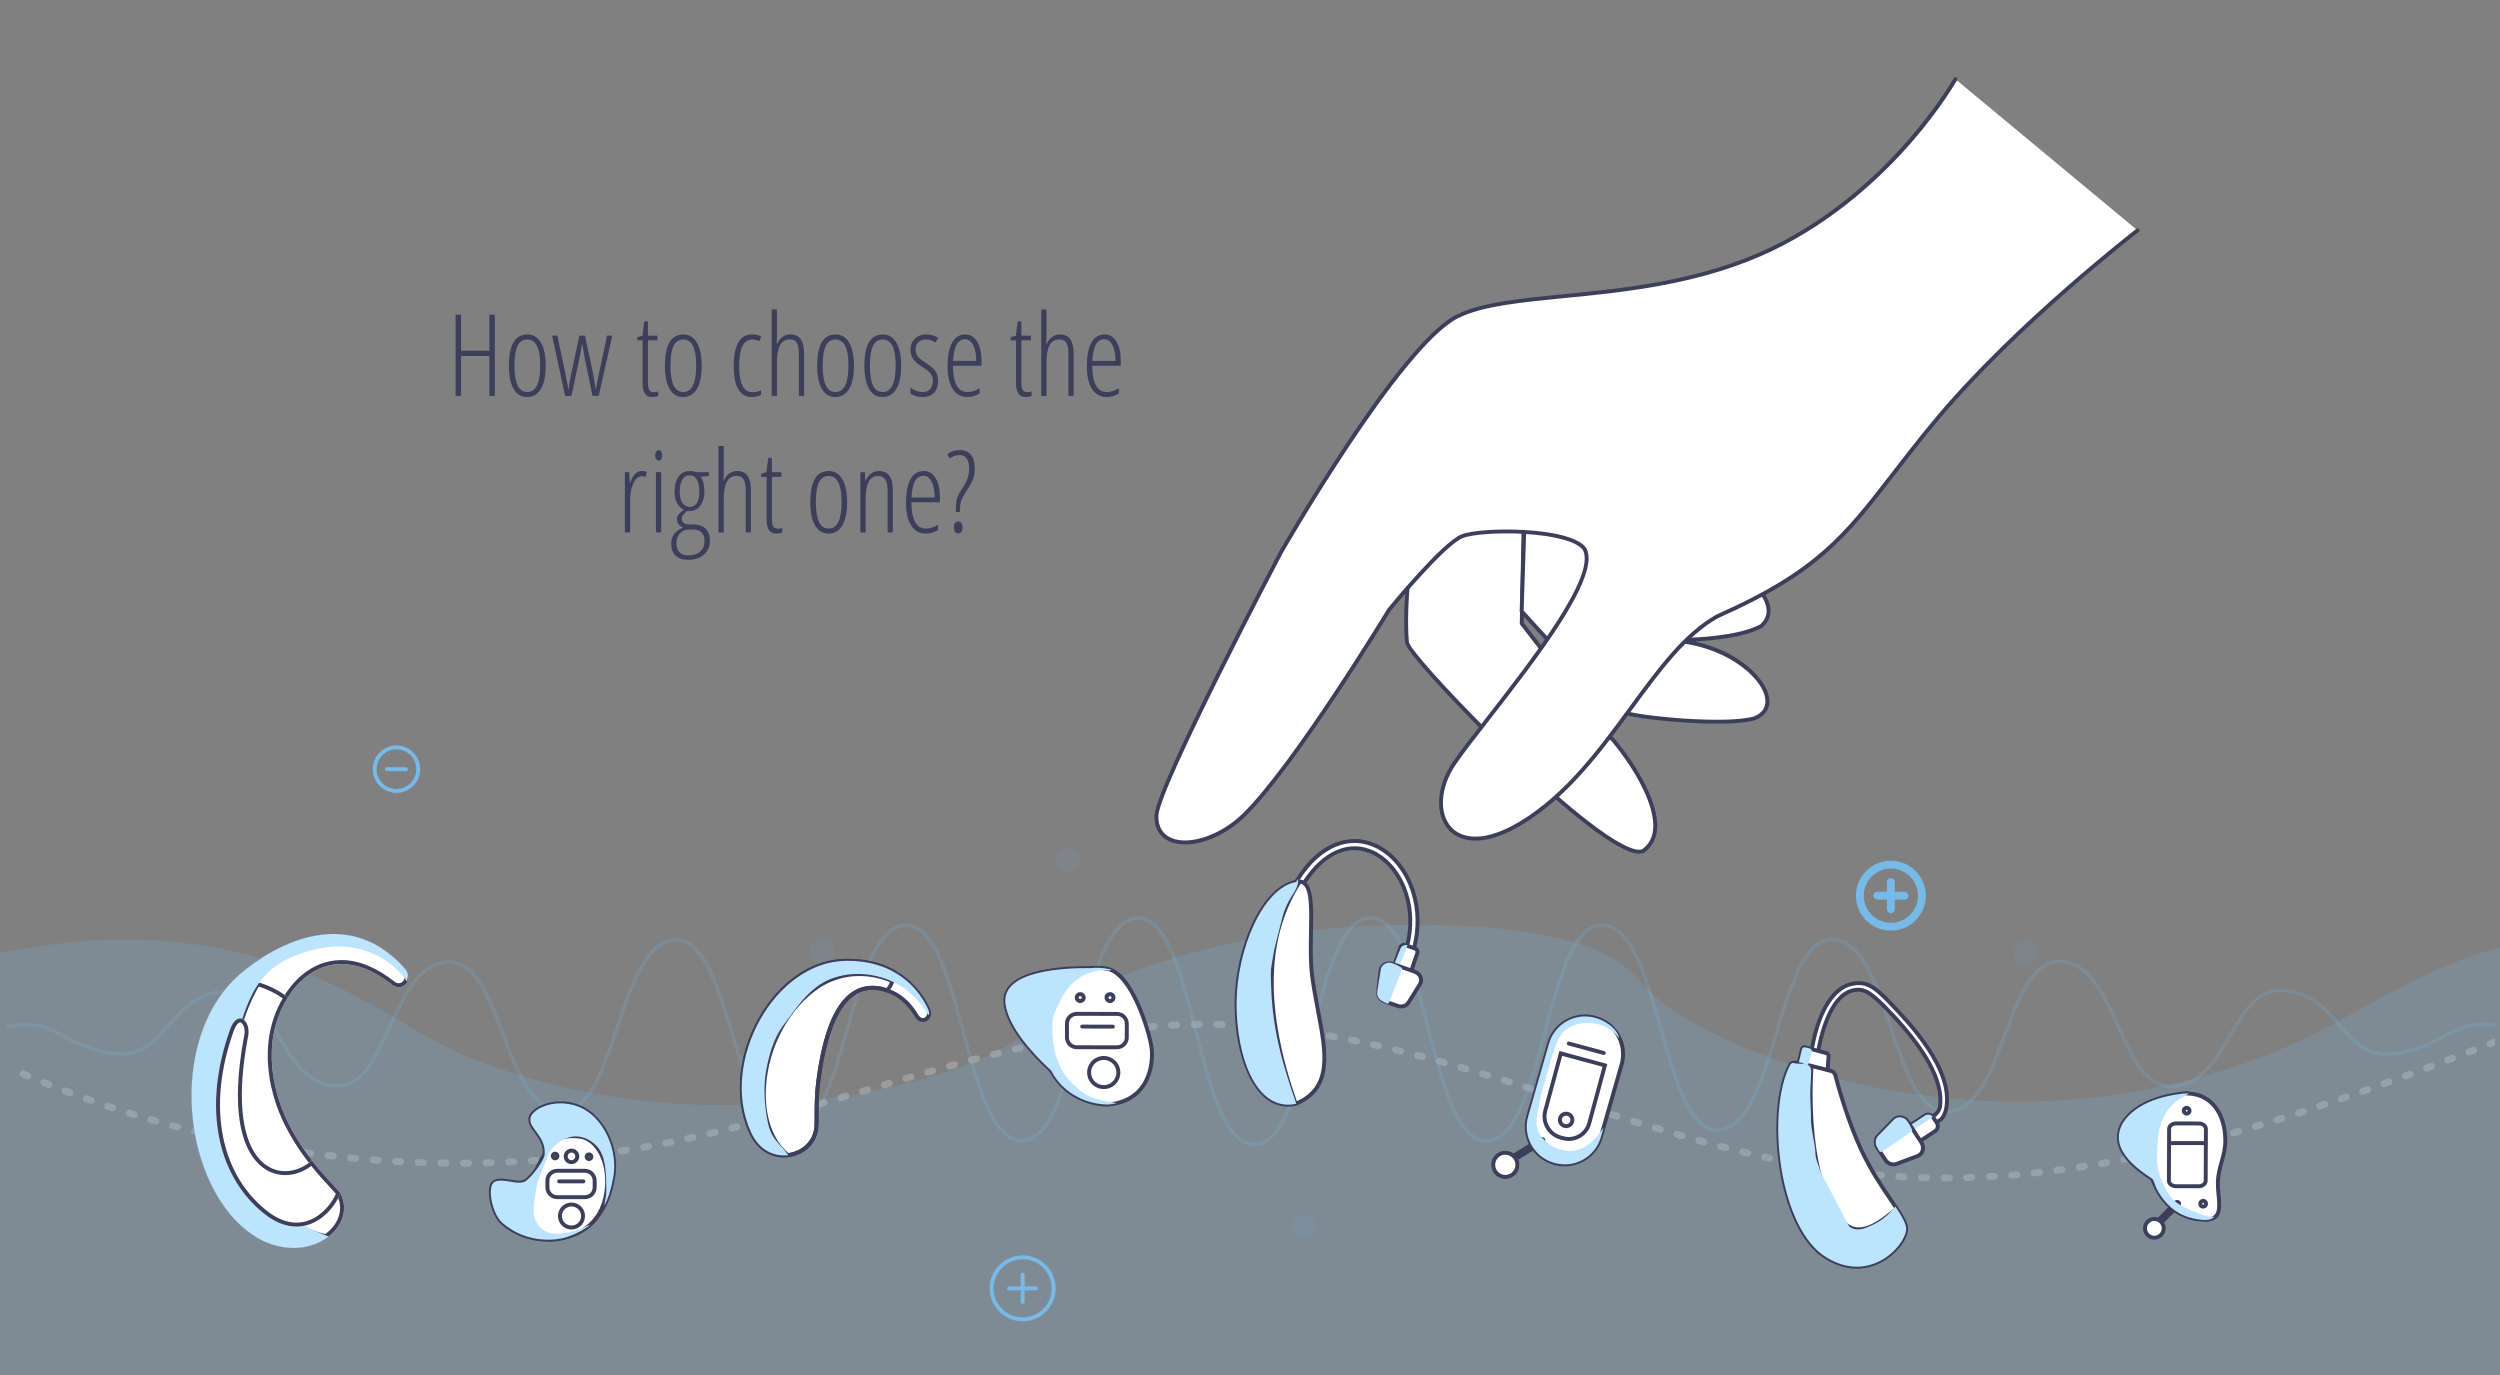 <?xml version="1.0" encoding="UTF-8"?>
<svg xmlns="http://www.w3.org/2000/svg" viewBox="0 0 4000 2200">
  <rect x="0" y="0" width="4000" height="2200" fill="#808080" stroke="none"/>
  <defs>
    <style>
      .cls-1 {
        opacity: .1;
      }

      .cls-1, .cls-2 {
        fill: #77b9e7;
      }

      .cls-1, .cls-2, .cls-3, .cls-4, .cls-5, .cls-6 {
        stroke-width: 0px;
      }

      .cls-7 {
        isolation: isolate;
      }

      .cls-3 {
        fill: #b3b3b3;
        opacity: .56;
      }

      .cls-8 {
        opacity: .2;
      }

      .cls-4 {
        fill: #fff;
      }

      .cls-5 {
        fill: #3c3e5a;
      }

      .cls-6 {
        fill: #bce4ff;
        mix-blend-mode: multiply;
      }
    </style>
  </defs>
  <g class="cls-7">
    <g id="BG">
      <g class="cls-8">
        <path class="cls-2" d="m3992,1637.7v5.57c-29.45-3.62-46.11.44-62.68,8.38-5.63,2.56-11.28,5.64-17.27,8.88-17.1,9.29-38.37,20.84-71.61,27.05-15.94,2.95-29.12,2.47-40.4-.4-21.98-5.56-36.79-20.15-50.88-36.13-2.61-2.92-5.24-5.95-7.91-9.01-19.3-22.21-41.17-47.37-79.59-53.76-42.5-6.98-64.42,24.06-86.71,62.27-1.63,2.76-3.25,5.55-4.88,8.35-7.5,12.88-15.37,26.35-24.44,38.6-2.42,3.27-4.91,6.45-7.53,9.5-14.4,16.96-31.9,30.14-55.14,33.54-2.99.44-5.89.65-8.71.65-35.08,0-56.56-32.4-73.19-66.27-1.86-3.78-3.65-7.59-5.4-11.36-2.06-4.46-4.05-8.89-6-13.21l-3.41-7.51c-21.38-47.32-43.51-96.26-85.14-101.53-39-4.87-60.79,38-83.53,96.79-1.08,2.79-2.15,5.61-3.24,8.47-.45,1.18-.9,2.38-1.35,3.57l-2.48,6.57c-22.33,58.97-45.41,119.98-91.21,124.92-1.69.17-3.34.27-4.96.27-45.93,0-69.11-69.9-89.65-131.82l-1.87-5.59c-21.98-66.1-44.72-134.46-87.68-138.29-44.43-4.55-67.69,72.47-90.19,146.92-16.17,53.51-32.72,108.31-57.87,137.17-10.37,11.89-22.19,19.38-36.05,20.56-36.65,2.93-58.71-41.8-77.65-100.53-6.38-19.76-12.41-41.12-18.52-62.78-22.43-79.56-45.62-161.82-89.61-164.63-27.94-1.71-47.59,32.13-63.94,78.46-9.65,27.33-18.16,59-26.56,90.26-23.06,85.81-46.89,174.56-95.17,176.63-.5.03-1.02.03-1.53.03-10.43,0-19.68-4.13-27.99-11.55-2.68-2.39-5.26-5.11-7.75-8.15-25.37-30.89-41.81-94.02-58.92-159.7-11.03-42.3-22.23-85.31-35.96-118.39-14.43-34.78-31.64-58.59-54.37-59.09h-.56c-24.02,0-41.88,26.94-56.81,65.7-12.49,32.4-22.94,73.06-33.21,113.1-24.25,94.43-47.15,183.61-95.9,183.69-48.74-.16-71.64-89.28-95.89-183.64-4.82-18.78-9.68-37.68-14.77-55.81-18.84-67.08-40.83-123.47-75.82-122.81-44.32,1.05-67.69,90.59-90.3,177.19-3.73,14.3-7.43,28.46-11.2,42.2-20.76,75.71-43.58,138.36-85.02,136.78-15.5-.69-28.48-10.29-39.74-25.83-23.76-32.84-39.77-92.24-55.42-150.29-22.63-83.98-45.99-170.74-90.51-168.12-43.97,2.88-67.16,84.75-89.58,163.93-11.26,39.73-22.22,78.43-35.64,108.12-1.45,3.21-2.92,6.33-4.45,9.32-14.63,28.95-32.28,47.05-56.09,45.1-47.49-4.09-71.09-81.76-93.92-156.86-22.5-74.03-45.77-150.61-90.17-146.02-42.99,3.86-65.72,71.72-87.7,137.33l-1.9,5.63c-20.52,61.43-43.7,130.78-89.58,130.8-1.65,0-3.32-.09-5.02-.28-45.78-4.94-68.86-65.41-91.19-123.89l-2.51-6.56c-24.46-64.28-46.47-113.02-88.12-107.82-41.61,5.27-63.74,53.7-85.12,100.55l-3.42,7.49c-7.14,15.66-14.91,32.73-24.3,47.74-16.35,26.12-37.62,46.02-68.98,41.49-30.77-4.47-51.46-25.88-68.28-50.47-2.3-3.36-4.53-6.78-6.69-10.22-4.21-6.69-8.2-13.46-12.11-20.06-1.63-2.79-3.27-5.55-4.9-8.3-22.29-37.75-44.2-68.4-86.73-61.47-38.39,6.32-60.25,31.14-79.55,53.04-2.68,3.04-5.32,6.04-7.96,8.96-21.28,23.84-44.28,44.55-91.23,35.94-33.18-6.13-54.43-17.48-71.5-26.6-6.03-3.21-11.71-6.25-17.32-8.76-18.57-8.75-37.26-12.68-73.97-6.54v-5.63c37.48-6.08,57.42-1.78,76.3,7.11,5.75,2.56,11.51,5.64,17.61,8.91,17.61,9.4,37.58,20.06,69.9,26.03,44.11,8.08,65.88-11.56,86.08-34.19,2.64-2.91,5.27-5.89,7.92-8.91,19.91-22.6,42.47-48.21,82.83-54.86,6.19-1.01,11.96-1.3,17.36-.96,9.82.61,18.46,3.34,26.27,7.7h.01c19.87,11.11,34.27,32.81,48.77,57.38,1.63,2.73,3.28,5.51,4.92,8.31,4.35,7.38,8.73,14.8,13.31,21.99,1.69,2.67,3.41,5.3,5.16,7.88,16.31,24.01,35.64,43.96,64.59,48.18,28.05,4.04,47-12.36,63.62-39.36,4.19-6.8,8.23-14.26,12.22-22.23,1.18-2.36,2.38-4.78,3.56-7.23,2.67-5.55,5.34-11.3,8.03-17.22l3.41-7.49c22.03-48.24,44.8-98.1,89.5-103.77,49.31-6.15,73.04,56.28,94.02,111.36l2.51,6.57c.72,1.87,1.43,3.74,2.15,5.61,1.22,3.21,2.46,6.41,3.7,9.61,20.04,51.74,42.12,100.94,80.72,105.11,44.8,4.78,68.15-65.11,88.75-126.75l1.88-5.63c22.55-67.32,45.86-136.91,92.45-141.11,48.91-5,71.81,70.26,96.02,149.95,22.3,73.34,45.34,149.17,89.06,152.94,20.47,1.67,36.45-14.91,49.96-41.07,1.67-3.24,3.31-6.64,4.9-10.17,13.53-29.75,24.6-68.84,35.49-107.28,22.95-81.03,46.68-164.84,94.6-167.96,49.06-2.96,71.95,82.12,96.23,172.21,15.6,57.86,31.56,117.08,54.55,148.73,10.23,14.07,21.86,22.68,35.47,23.29,35.92,1.49,58.03-56.48,77.12-124.45,4.62-16.43,9.05-33.46,13.47-50.37,24.18-92.66,47.04-180.2,95.57-181.35,38.98-.76,61.43,55.68,81.21,126.39,5.07,18.12,9.95,37.17,14.91,56.43,22.64,88.15,46.07,179.31,90.5,179.44,44.41-.07,67.84-91.28,90.5-179.51,10.3-40.11,20.36-79.27,32.25-111,16.01-42.71,35.36-71.98,63.13-71.98.24,0,.46.01.69.01,26.19.58,44.9,26.36,60.38,64.56,13.22,32.63,24.09,74.3,35.23,117.07,22.66,86.98,46.08,176.8,90.58,175.22,14.04-.61,25.96-9.77,36.42-24.67,1.51-2.15,2.99-4.42,4.45-6.81,20.15-33.09,34.8-87.64,49.15-141.03,8.61-32.08,17.06-63.53,26.56-90.62,17.27-49.24,38.03-84.1,69.65-82.2,47.94,3.07,71.68,87.25,94.63,168.66,5.79,20.55,11.64,41.27,17.88,60.67.72,2.23,1.43,4.43,2.18,6.62.48,1.45.96,2.88,1.45,4.3,17.32,51,38.01,90.18,68.86,87.68,11.95-1.02,22.35-7.46,31.6-17.79,20.88-23.24,35.97-66.22,49.95-111.4,1.04-3.31,2.04-6.62,3.05-9.94,1.49-4.88,2.97-9.77,4.45-14.65,24.21-80.14,47.11-155.87,96.05-150.85,46.56,4.15,69.88,74.26,92.44,142.06l1.87,5.6c20.6,62.12,43.99,132.47,88.75,127.77,42.39-4.58,64.85-63.94,86.58-121.36l2.5-6.57c20.97-55.56,44.74-118.54,94.02-112.37,44.72,5.67,67.49,56.04,89.53,104.75l3.4,7.51c2.42,5.36,4.82,10.61,7.22,15.68,1.92,4.06,3.85,8.03,5.79,11.87,19.47,38.55,40.16,64.4,74.42,59.44,21.66-3.16,37.92-15.25,51.59-31.33,2.11-2.48,4.17-5.07,6.16-7.74,9.23-12.26,17.32-26.16,25.33-39.87,1.65-2.81,3.28-5.6,4.9-8.38,23.35-39.99,46.43-72.49,92.42-64.92,40.39,6.7,62.97,32.68,82.88,55.59,2.65,3.04,5.27,6.05,7.88,8.96,14.36,16.31,29.51,31.09,52.87,35.36,9.53,1.77,20.44,1.75,33.22-.61,32.37-6.04,52.35-16.88,69.98-26.45,6.07-3.31,11.8-6.41,17.56-9.04,16.9-8.1,34.66-12.48,65.04-8.91Z"/>
      </g>
      <path class="cls-3" d="m1924.49,1638.93c-.03-3.05-2.51-5.52-5.56-5.52h-.05c-2.8.03-5.6.07-8.4.12-3.07.05-5.52,2.59-5.47,5.67.05,3.07,2.67,5.59,5.67,5.47,2.76-.05,5.53-.09,8.3-.12,3.08-.03,5.55-2.54,5.52-5.61Zm36.25.53c.08-3.07-2.34-5.63-5.42-5.72-2.8-.08-5.6-.13-8.42-.19h-.11c-3.03,0-5.51,2.42-5.56,5.46-.07,3.08,2.38,5.61,5.46,5.68,2.77.05,5.55.11,8.32.19,3.19.03,5.64-2.34,5.72-5.42Zm-72.39.25c-.13-2.99-2.6-5.32-5.56-5.32-.08,0-.17,0-.25.01-2.79.12-5.57.25-8.36.4-3.08.16-5.43,2.79-5.27,5.85.16,3.07,2.79,5.42,5.85,5.27,2.76-.15,5.51-.28,8.27-.4,3.08-.15,5.46-2.73,5.32-5.81Zm108.59,1.57c.19-3.07-2.15-5.71-5.22-5.91-2.8-.17-5.59-.33-8.39-.49h-.31c-2.95,0-5.4,2.3-5.56,5.27-.16,3.07,2.19,5.69,5.26,5.85,2.77.16,5.53.32,8.31.49,3.09.2,5.71-2.15,5.91-5.22Zm-144.68.46c-.23-2.92-2.67-5.14-5.54-5.14-.15,0-.29.01-.45.01-2.77.23-5.56.45-8.35.69-3.07.27-5.34,2.96-5.07,6.03.27,3.05,2.93,5.32,6.03,5.07,2.75-.24,5.51-.46,8.27-.68,3.07-.24,5.36-2.92,5.11-5.99Zm180.76,2.56c.29-3.05-1.95-5.77-5.02-6.07-2.79-.27-5.57-.52-8.36-.77-.16-.01-.33-.01-.49-.01-2.85,0-5.28,2.18-5.53,5.07-.27,3.07,1.99,5.77,5.06,6.04,2.76.24,5.52.49,8.28.76,3.07.31,5.77-1.95,6.07-5.02Zm-216.77.65c-.32-2.85-2.73-4.96-5.54-4.96-.2,0-.4,0-.61.03-2.77.31-5.55.61-8.34.94-3.05.35-5.24,3.12-4.88,6.17.36,3.05,3.13,5.26,6.17,4.88,2.75-.32,5.51-.62,8.26-.93,3.05-.33,5.27-3.08,4.94-6.13Zm247.89-2.72c-2.77-.35-5.55-.69-8.32-1.02-.23-.03-.45-.04-.66-.04-2.79,0-5.19,2.08-5.52,4.91-.37,3.05,1.82,5.83,4.87,6.2,2.75.32,5.5.66,8.24,1.01,3.08.37,5.84-1.78,6.23-4.83.38-3.05-1.78-5.84-4.83-6.22Zm-283.82,7.01c-.38-2.79-2.77-4.8-5.51-4.8-.25,0-.5.01-.77.05-2.76.37-5.54.77-8.3,1.17-3.05.44-5.16,3.27-4.73,6.3.44,3.05,3.27,5.18,6.32,4.73,2.73-.4,5.48-.8,8.23-1.17,3.04-.42,5.18-3.24,4.75-6.28Zm319.81-1.94c-2.76-.42-5.52-.85-8.3-1.26-.27-.04-.54-.07-.82-.07-2.71,0-5.08,1.99-5.5,4.77-.45,3.04,1.65,5.87,4.69,6.32,2.75.41,5.48.82,8.22,1.25,3.05.48,5.89-1.62,6.36-4.65.48-3.05-1.61-5.89-4.65-6.36Zm-355.61,7.22c-.45-2.72-2.81-4.66-5.5-4.66-.29,0-.6.01-.92.07-2.75.46-5.51.93-8.27,1.39-3.03.52-5.06,3.4-4.54,6.42.52,3.04,3.4,5.06,6.42,4.55,2.73-.46,5.47-.93,8.2-1.38,3.04-.5,5.1-3.37,4.59-6.4Zm391.4-1.19c-2.75-.5-5.5-1-8.24-1.47-.32-.05-.65-.08-.97-.08-2.65,0-5,1.9-5.48,4.61-.53,3.03,1.5,5.91,4.53,6.44,2.73.49,5.46.97,8.19,1.47,3.03.54,5.92-1.46,6.46-4.49.56-3.03-1.46-5.93-4.49-6.48Zm-427.08,7.39c-.5-2.68-2.84-4.54-5.47-4.54-.33,0-.69.03-1.04.09-2.75.53-5.5,1.05-8.24,1.59-3.01.58-4.98,3.5-4.39,6.53.58,3.01,3.5,4.99,6.53,4.39,2.72-.53,5.46-1.05,8.18-1.57,3.03-.57,5-3.49,4.43-6.5Zm462.71-.48c-2.73-.57-5.47-1.13-8.2-1.67-.37-.08-.73-.11-1.1-.11-2.6,0-4.92,1.82-5.46,4.47-.6,3.01,1.35,5.95,4.37,6.56,2.72.54,5.43,1.09,8.15,1.65,3.01.62,5.96-1.31,6.57-4.33.62-3.01-1.31-5.96-4.33-6.57Zm1820.45,12.82v-11.43c-.08-.01-.17-.01-.25-.01-.66,0-1.34.12-2,.37l-7.79,3.01c-2.87,1.12-4.3,4.34-3.2,7.21,1.11,2.87,4.33,4.29,7.21,3.19l6.04-2.34Zm-2318.68-5.35c-.56-2.61-2.88-4.41-5.46-4.41-.37,0-.77.03-1.15.12-2.73.57-5.47,1.15-8.2,1.75-3,.65-4.91,3.61-4.26,6.61.65,3.01,3.62,4.92,6.62,4.27,2.71-.58,5.43-1.17,8.15-1.74,3.01-.64,4.92-3.6,4.3-6.61Zm533.67.21c-2.71-.61-5.43-1.23-8.15-1.83-.41-.09-.82-.13-1.22-.13-2.55,0-4.86,1.75-5.43,4.35-.68,3,1.22,5.97,4.22,6.65,2.71.6,5.4,1.21,8.11,1.83,3,.68,5.99-1.19,6.66-4.19.69-3-1.19-5.99-4.19-6.68Zm-569.07,7.51c-.58-2.58-2.88-4.31-5.42-4.31-.41,0-.84.05-1.26.15-2.72.62-5.44,1.26-8.16,1.9-3,.7-4.84,3.7-4.14,6.7.7,2.99,3.69,4.84,6.69,4.14,2.71-.64,5.42-1.26,8.12-1.9,3-.69,4.86-3.68,4.17-6.68Zm604.35.89c-2.71-.68-5.42-1.34-8.12-1.99-.45-.11-.89-.16-1.33-.16-2.51,0-4.78,1.7-5.4,4.25-.73,2.99,1.1,6,4.09,6.73,2.69.65,5.39,1.31,8.08,1.98,2.97.76,6-1.07,6.74-4.06.73-2.99-1.09-6-4.06-6.74Zm1720.88,1.9c-.85-2.22-2.96-3.57-5.2-3.57-.66,0-1.34.12-1.99.37l-7.8,3c-2.88,1.1-4.31,4.31-3.21,7.19,1.1,2.87,4.33,4.3,7.19,3.2l7.82-3c2.87-1.1,4.3-4.33,3.2-7.19Zm-2360.47,5.57c-.62-2.54-2.91-4.23-5.4-4.23-.44,0-.89.05-1.34.16-2.71.68-5.43,1.35-8.14,2.03-2.99.76-4.79,3.78-4.04,6.76.74,2.99,3.77,4.81,6.76,4.05,2.69-.68,5.39-1.35,8.1-2.02,2.99-.74,4.8-3.76,4.06-6.74Zm674.68,1.54c-2.69-.72-5.39-1.43-8.08-2.14-.46-.12-.94-.17-1.41-.17-2.47,0-4.74,1.66-5.39,4.15-.77,2.97,1.01,6.03,3.98,6.8,2.68.7,5.36,1.41,8.04,2.12,2.96.8,6.03-.98,6.81-3.96.8-2.97-.98-6.03-3.96-6.81Zm1651.95,5.85c-.85-2.23-2.96-3.6-5.2-3.6-.66,0-1.33.12-1.98.37l-7.82,2.97c-2.88,1.09-4.33,4.3-3.23,7.18,1.09,2.87,4.3,4.33,7.18,3.23l7.82-2.97c2.87-1.09,4.31-4.31,3.23-7.18Zm-2361.75,1.49c-.65-2.5-2.91-4.15-5.38-4.15-.48,0-.96.05-1.42.19l-8.1,2.14c-2.28.6-3.86,2.55-4.1,4.77-.08.66-.04,1.35.15,2.04.78,2.97,3.82,4.74,6.81,3.96l3.04-.81,5.03-1.33c2.97-.77,4.75-3.82,3.97-6.8Zm744.75,2.19l-8.04-2.23c-.49-.15-1-.21-1.49-.21-2.44,0-4.69,1.62-5.36,4.09-.82,2.96.92,6.03,3.88,6.85l8.02,2.23c2.97.84,6.04-.89,6.86-3.86.84-2.96-.9-6.03-3.86-6.86Zm-779.76,7.15c-.68-2.48-2.92-4.1-5.36-4.1-.49,0-.98.07-1.47.2l-8.07,2.23c-2.97.82-4.71,3.89-3.89,6.85.82,2.96,3.89,4.71,6.85,3.88l8.06-2.22c2.96-.81,4.71-3.88,3.89-6.84Zm2362.88,2c-.84-2.23-2.96-3.61-5.22-3.61-.65,0-1.31.12-1.96.36l-7.82,2.93c-2.88,1.09-4.34,4.29-3.25,7.17,1.08,2.88,4.27,4.35,7.17,3.27l7.83-2.95c2.88-1.08,4.33-4.29,3.25-7.17Zm-1545.38,2.88c-.69-.96-1.7-1.7-2.92-2.06l-8.03-2.34c-.52-.15-1.04-.21-1.55-.21-2.42,0-4.63,1.58-5.34,4.01-.86,2.96.84,6.04,3.8,6.9l6.29,1.84,1.7.49c2.95.86,6.04-.84,6.92-3.78.5-1.73.13-3.5-.86-4.86Zm-852.4,4.8c-.7-2.44-2.93-4.05-5.35-4.05-.5,0-1.02.07-1.53.21l-8.06,2.3c-2.95.85-4.66,3.93-3.82,6.89.85,2.95,3.93,4.66,6.89,3.82l8.03-2.3c2.96-.84,4.67-3.92,3.84-6.88Zm884.19,3.49l-8-2.42c-.53-.16-1.08-.24-1.61-.24-2.39,0-4.61,1.55-5.34,3.97-.88,2.95.78,6.05,3.73,6.93l7.98,2.42c2.95.89,6.05-.77,6.94-3.72.9-2.95-.77-6.05-3.7-6.94Zm-2335.03,1.29c-2.55-1.08-5.11-2.16-7.66-3.27-.72-.31-1.46-.45-2.19-.45-2.16,0-4.22,1.26-5.12,3.37-1.21,2.83.09,6.11,2.92,7.31,2.56,1.1,5.14,2.2,7.71,3.29,2.83,1.19,6.09-.12,7.3-2.96,1.19-2.83-.13-6.09-2.96-7.3Zm3814.69.23c-.84-2.24-2.96-3.64-5.22-3.64-.65,0-1.3.12-1.94.36l-7.83,2.89c-2.88,1.06-4.37,4.26-3.3,7.14,1.06,2.89,4.27,4.37,7.15,3.3l7.86-2.91c2.88-1.06,4.35-4.27,3.28-7.15Zm-2398.67,4.98c-.72-2.44-2.93-4.02-5.35-4.02-.52,0-1.04.08-1.55.23l-8.03,2.34c-2.96.86-4.65,3.96-3.78,6.92.86,2.95,3.96,4.63,6.9,3.78l8.02-2.34c2.96-.86,4.66-3.96,3.8-6.9Zm953.62,4.14l-.69-.21-7.3-2.26c-.54-.17-1.1-.25-1.65-.25-2.38,0-4.58,1.53-5.31,3.92-.92,2.95.73,6.07,3.66,6.97l7.96,2.47c2.93.92,6.07-.72,6.98-3.66.04-.12.08-.25.09-.37.66-2.81-.94-5.72-3.76-6.6Zm1411.06,3.38c-.82-2.26-2.96-3.66-5.23-3.66-.64,0-1.29.11-1.91.33l-7.84,2.85c-2.89,1.05-4.39,4.23-3.34,7.13,1.05,2.89,4.25,4.38,7.13,3.34l7.87-2.85c2.89-1.05,4.38-4.25,3.33-7.14Zm-3747.34,1.01c-2.59-1.04-5.16-2.07-7.73-3.11-.69-.28-1.39-.41-2.1-.41-2.19,0-4.27,1.31-5.16,3.48-1.15,2.85.23,6.09,3.08,7.25,2.59,1.05,5.18,2.1,7.78,3.13,2.84,1.14,6.09-.25,7.23-3.11,1.14-2.87-.25-6.11-3.11-7.23Zm1347.89,1.63c-.72-2.43-2.93-4-5.34-4-.52,0-1.05.07-1.58.23l-8.02,2.38c-2.95.86-4.63,3.97-3.76,6.92.88,2.95,3.98,4.62,6.92,3.76l8.02-2.36c2.95-.88,4.63-3.97,3.76-6.92Zm1022.92,4.82l-7.96-2.52c-.56-.17-1.13-.27-1.67-.27-2.38,0-4.57,1.53-5.31,3.9-.93,2.93.7,6.07,3.64,6.98l7.95,2.51c2.93.93,6.07-.69,7-3.62.93-2.93-.7-6.07-3.64-6.98Zm1342.47,4.83c-.81-2.28-2.96-3.7-5.24-3.7-.62,0-1.25.11-1.87.33l-7.86,2.79c-2.91,1.02-4.42,4.21-3.4,7.1,1.02,2.91,4.21,4.42,7.11,3.4l7.87-2.8c2.91-1.04,4.42-4.21,3.38-7.11Zm-2400.11.62c-.72-2.42-2.93-3.98-5.34-3.98-.52,0-1.05.08-1.58.23l-8.02,2.39c-2.95.88-4.62,3.97-3.74,6.92.88,2.96,3.97,4.63,6.92,3.76l8.02-2.38c2.95-.88,4.62-3.98,3.74-6.93Zm-1279.54,1.11c-2.59-.97-5.19-1.95-7.78-2.95-.66-.24-1.33-.36-1.99-.36-2.24,0-4.35,1.37-5.2,3.58-1.09,2.88.35,6.09,3.23,7.18,2.61,1,5.22,1.99,7.83,2.97,2.88,1.08,6.09-.38,7.18-3.27,1.08-2.88-.38-6.08-3.27-7.17Zm2371.68,4.39l-7.95-2.53c-.57-.19-1.14-.27-1.7-.27-2.35,0-4.54,1.5-5.3,3.88-.94,2.93.68,6.07,3.61,7l7.95,2.53c2.93.94,6.07-.68,7-3.61.94-2.92-.68-6.07-3.61-7Zm-1126.84,4.81c-.72-2.43-2.93-4-5.34-4-.53,0-1.06.08-1.59.24l-8,2.38c-2.95.86-4.63,3.97-3.76,6.92.88,2.95,3.97,4.62,6.92,3.76l8.02-2.38c2.95-.88,4.63-3.97,3.76-6.92Zm2400.67,1.1c-.8-2.3-2.95-3.74-5.26-3.74-.61,0-1.22.09-1.82.31l-7.88,2.72c-2.91,1.01-4.46,4.18-3.45,7.09,1,2.91,4.17,4.46,7.07,3.45l7.9-2.73c2.91-1.01,4.45-4.18,3.44-7.09Zm-3611.6,2.03c-2.61-.93-5.23-1.84-7.84-2.79-.62-.21-1.26-.32-1.87-.32-2.3,0-4.43,1.42-5.24,3.69-1.04,2.89.46,6.08,3.37,7.11,2.63.94,5.26,1.87,7.88,2.8,2.92,1.02,6.09-.5,7.11-3.4,1.01-2.91-.5-6.08-3.41-7.1Zm2372.25,3.08l-7.96-2.54c-.56-.19-1.13-.27-1.69-.27-2.36,0-4.55,1.5-5.31,3.86-.94,2.93.68,6.07,3.61,7.01l7.95,2.55c2.92.93,6.07-.68,7.01-3.61.93-2.93-.68-6.07-3.61-7.01Zm-1196.05,4.05c-.7-2.43-2.92-4.01-5.34-4.01-.12,0-.24,0-.34.01-.41.03-.82.09-1.22.21l-4.45,1.3-3.57,1.05c-2.95.86-4.65,3.96-3.78,6.9.86,2.96,3.96,4.65,6.92,3.78l5.34-1.57,2.68-.78c1.01-.29,1.87-.85,2.54-1.58,1.27-1.39,1.81-3.38,1.23-5.32Zm2401.16,2.59c-.78-2.32-2.95-3.78-5.27-3.78-.58,0-1.19.09-1.78.29l-7.9,2.65c-2.03.66-3.41,2.4-3.73,4.37-.15.88-.09,1.79.21,2.68.97,2.91,4.13,4.49,7.03,3.52l1.15-.38,6.78-2.28c2.91-.98,4.47-4.14,3.49-7.06Zm-3543.21,1.91c-2.63-.88-5.27-1.75-7.9-2.63-.58-.2-1.18-.29-1.77-.29-2.34,0-4.5,1.47-5.28,3.81-.98,2.92.6,6.08,3.52,7.05,2.64.89,5.3,1.77,7.95,2.64,2.93.96,6.07-.64,7.03-3.56.96-2.92-.64-6.07-3.56-7.02Zm2372.58,2.46l-7.96-2.54c-.56-.17-1.13-.25-1.7-.25-2.35,0-4.54,1.51-5.3,3.88-.93,2.93.68,6.07,3.61,6.99l7.96,2.54c2.93.94,6.07-.69,7-3.62.93-2.92-.69-6.05-3.61-6.99Zm-1265.27,3.17c-.7-2.44-2.93-4.04-5.35-4.04-.52,0-1.04.08-1.54.23l-8.03,2.3c-2.95.85-4.66,3.93-3.82,6.89.85,2.96,3.93,4.67,6.89,3.82l8.03-2.31c2.96-.85,4.67-3.93,3.82-6.89Zm2401.57,3.9c-.77-2.35-2.95-3.85-5.3-3.85-.57,0-1.15.09-1.73.28l-7.92,2.57c-2.93.94-4.54,4.09-3.6,7.01.96,2.92,4.09,4.53,7.02,3.58l7.95-2.58c2.92-.96,4.53-4.1,3.57-7.02Zm-3474.5,1.38c-2.65-.81-5.31-1.63-7.95-2.46-.56-.17-1.11-.25-1.66-.25-2.38,0-4.58,1.53-5.32,3.92-.92,2.93.73,6.05,3.66,6.97,2.67.84,5.34,1.66,8,2.47,2.95.9,6.05-.76,6.96-3.69.9-2.95-.76-6.05-3.69-6.96Zm2372.69,2.46l-7.96-2.51c-.56-.17-1.12-.25-1.67-.25-2.36,0-4.57,1.51-5.31,3.89-.93,2.95.7,6.07,3.64,7l7.98,2.51c2.93.92,6.07-.72,6.98-3.65.92-2.93-.72-6.07-3.65-6.98Zm-1334.57,2.18c-.69-2.46-2.93-4.06-5.36-4.06-.49,0-1,.07-1.5.2l-8.03,2.24c-2.97.82-4.7,3.89-3.89,6.85.82,2.96,3.89,4.7,6.86,3.88l8.06-2.24c2.96-.82,4.69-3.9,3.86-6.86Zm2401.93,5.07c-.74-2.38-2.95-3.9-5.31-3.9-.56,0-1.11.08-1.67.25l-7.95,2.48c-2.93.92-4.58,4.03-3.66,6.97.92,2.95,4.02,4.58,6.97,3.68l7.98-2.5c2.93-.93,4.57-4.05,3.65-6.98Zm-3405.45.5c-2.67-.76-5.34-1.53-8-2.3-.52-.15-1.04-.23-1.55-.23-2.42,0-4.63,1.59-5.35,4.04-.85,2.95.85,6.04,3.81,6.89,2.68.78,5.38,1.55,8.06,2.31,2.95.84,6.04-.88,6.88-3.84.84-2.96-.88-6.04-3.84-6.88Zm968.64,4.06c-.68-2.5-2.92-4.13-5.38-4.13-.48,0-.97.07-1.45.19l-8.06,2.15c-2.97.8-4.74,3.85-3.94,6.82.78,2.97,3.85,4.74,6.81,3.94l8.07-2.15c2.97-.8,4.74-3.86,3.94-6.82Zm1404-1.08l-7.98-2.46c-.54-.17-1.1-.25-1.65-.25-2.38,0-4.58,1.53-5.31,3.93-.92,2.93.73,6.05,3.68,6.96l7.99,2.47c2.95.9,6.05-.76,6.96-3.69.9-2.93-.74-6.05-3.69-6.96Zm998.25,7.19c-.72-2.42-2.93-3.97-5.32-3.97-.53,0-1.08.08-1.61.24-2.67.8-5.32,1.59-7.98,2.39-2.96.88-4.63,3.98-3.76,6.93s3.98,4.62,6.93,3.74c2.67-.8,5.34-1.59,8-2.39,2.95-.89,4.62-4,3.73-6.94Zm-3336.07-.69c-2.69-.7-5.38-1.41-8.06-2.12-.48-.13-.97-.2-1.43-.2-2.47,0-4.71,1.65-5.38,4.14-.8,2.97.97,6.03,3.94,6.81,2.69.73,5.39,1.43,8.1,2.15,2.97.77,6.01-1.01,6.8-3.98.78-2.97-1-6.01-3.97-6.8Zm898.84,3.81c-.65-2.51-2.91-4.18-5.39-4.18-.46,0-.93.05-1.39.17l-8.07,2.04c-2.99.76-4.79,3.78-4.04,6.77.76,2.99,3.78,4.78,6.77,4.04l8.1-2.06c2.99-.76,4.78-3.8,4.02-6.78Zm1473.61.17l-8-2.4c-.53-.16-1.06-.24-1.61-.24-2.39,0-4.61,1.57-5.32,3.97-.89,2.95.78,6.05,3.73,6.94l8.02,2.4c2.95.88,6.05-.8,6.93-3.74.88-2.95-.8-6.05-3.74-6.93Zm-2337.46,4.8c-2.69-.65-5.4-1.31-8.1-1.96-.44-.11-.89-.16-1.33-.16-2.51,0-4.78,1.7-5.4,4.23-.73,2.99,1.1,6.01,4.09,6.74,2.71.66,5.42,1.31,8.14,1.96,2.97.73,6-1.12,6.72-4.11.72-2.99-1.13-5.99-4.11-6.7Zm3266.4,2.16c-.7-2.44-2.93-4.04-5.35-4.04-.5,0-1.02.07-1.54.23l-8,2.27c-2.96.84-4.67,3.92-3.84,6.88.84,2.96,3.92,4.69,6.88,3.85,2.68-.76,5.36-1.53,8.04-2.3,2.95-.85,4.66-3.93,3.81-6.89Zm-2437.64,1.66c-.61-2.55-2.89-4.27-5.42-4.27-.42,0-.86.05-1.3.16-2.69.65-5.4,1.29-8.1,1.92-3,.72-4.85,3.7-4.14,6.7.7,3,3.7,4.84,6.7,4.14,2.71-.64,5.43-1.29,8.14-1.94,2.99-.72,4.83-3.73,4.11-6.72Zm1543.41,1.53l-8.02-2.31c-.52-.16-1.04-.23-1.55-.23-1.09,0-2.14.32-3.03.9-1.09.69-1.94,1.78-2.32,3.12-.35,1.19-.27,2.42.15,3.5.6,1.59,1.91,2.88,3.66,3.4l8.04,2.31c2.95.85,6.04-.86,6.89-3.81.85-2.96-.86-6.04-3.82-6.89Zm-2337.01,2.71c-2.71-.6-5.42-1.19-8.12-1.79-.41-.09-.82-.15-1.22-.15-2.55,0-4.84,1.77-5.43,4.37-.68,3,1.22,5.97,4.22,6.64,2.72.61,5.46,1.22,8.18,1.82,3,.65,5.97-1.25,6.64-4.26.65-3-1.25-5.97-4.26-6.62Zm758.37,4.01c-.57-2.59-2.88-4.35-5.43-4.35-.4,0-.81.04-1.21.13-2.71.6-5.43,1.19-8.14,1.79-3,.65-4.91,3.61-4.26,6.62.66,3,3.61,4.91,6.64,4.25,2.72-.58,5.44-1.19,8.18-1.79,3-.66,4.88-3.64,4.22-6.65Zm2438.05-.11c-.68-2.48-2.92-4.11-5.38-4.11-.48,0-.97.07-1.46.2-2.44.66-4.88,1.33-7.33,1.98-.24.07-.46.12-.7.19-1.69.45-2.99,1.63-3.64,3.11-.52,1.13-.65,2.43-.31,3.72.77,2.85,3.61,4.59,6.46,4.02.12-.01.24-.05.36-.08,1.79-.48,3.57-.96,5.35-1.45.9-.24,1.82-.48,2.72-.73,2.97-.81,4.73-3.86,3.92-6.84Zm-824.59,3.15l-8.04-2.22c-.5-.13-1-.2-1.49-.2-2.44,0-4.69,1.62-5.36,4.09-.82,2.96.92,6.03,3.88,6.85l8.08,2.22c2.97.81,6.03-.94,6.84-3.9.81-2.97-.93-6.03-3.9-6.84Zm-2336.49.31c-2.72-.54-5.44-1.09-8.16-1.65-.37-.07-.74-.11-1.12-.11-2.59,0-4.91,1.83-5.46,4.47-.61,3.01,1.34,5.95,4.35,6.56,2.73.56,5.48,1.1,8.22,1.65,3.03.6,5.95-1.37,6.54-4.39.6-3.01-1.37-5.95-4.38-6.53Zm687.68,4.27c-.54-2.64-2.87-4.47-5.46-4.47-.37,0-.74.04-1.11.12-2.72.54-5.44,1.09-8.16,1.62-3.01.6-4.98,3.53-4.38,6.54.58,3.01,3.53,4.99,6.53,4.39,2.75-.54,5.48-1.09,8.22-1.65,3.01-.6,4.96-3.54,4.37-6.56Zm2438.46,1.57c-.65-2.52-2.91-4.19-5.39-4.19-.46,0-.93.07-1.38.17-2.69.69-5.39,1.37-8.07,2.04-2.99.76-4.79,3.78-4.05,6.76.76,2.99,3.78,4.8,6.76,4.05,2.71-.68,5.42-1.37,8.11-2.06,2.99-.76,4.78-3.78,4.02-6.77Zm-3090.67.78c-2.73-.49-5.47-.97-8.19-1.47-.35-.05-.68-.08-1.01-.08-2.64,0-4.98,1.88-5.47,4.57-.54,3.03,1.46,5.93,4.49,6.48,2.75.5,5.5,1,8.24,1.47,3.03.53,5.92-1.49,6.45-4.51.54-3.03-1.49-5.92-4.51-6.45Zm616.68,4.55c-.49-2.69-2.84-4.59-5.48-4.59-.32,0-.65.03-.98.09-2.73.49-5.47.97-8.2,1.45-3.03.53-5.06,3.41-4.53,6.44.53,3.04,3.41,5.07,6.44,4.54,2.75-.48,5.51-.97,8.26-1.46,3.03-.54,5.04-3.44,4.5-6.46Zm1719.28-2.23c-2.69-.69-5.39-1.39-8.07-2.08-.48-.13-.94-.19-1.41-.19-2.48,0-4.74,1.66-5.39,4.17-.78,2.97,1.01,6.01,3.98,6.8,2.71.7,5.4,1.39,8.11,2.1,2.99.76,6.01-1.04,6.78-4.01.77-2.99-1.02-6.01-4.01-6.78Zm719.61,5.64c-.6-2.56-2.89-4.29-5.4-4.29-.44,0-.86.05-1.3.16-2.69.64-5.4,1.27-8.1,1.91-3,.69-4.86,3.69-4.15,6.69.7,2.99,3.68,4.84,6.69,4.15,2.71-.64,5.43-1.27,8.14-1.92,3-.7,4.84-3.72,4.13-6.7Zm-3015.78,1.11c-.74-1.63-2.28-2.88-4.19-3.19-.09-.01-.2-.03-.29-.04-2.65-.41-5.28-.82-7.94-1.25-.29-.05-.6-.08-.89-.08-2.68,0-5.04,1.95-5.48,4.69-.49,3.04,1.58,5.89,4.61,6.38,1.01.16,2,.32,3.01.48,1.75.28,3.52.56,5.27.82.25.04.49.05.74.07,2.75.07,5.18-1.92,5.61-4.71.17-1.12,0-2.22-.45-3.17Zm541.21,1.59c-.42-2.73-2.8-4.7-5.5-4.7-.28,0-.57.03-.86.07-2.75.44-5.48.86-8.23,1.27-3.04.46-5.14,3.31-4.67,6.34.46,3.04,3.32,5.12,6.34,4.67,2.76-.42,5.52-.85,8.28-1.29,3.04-.48,5.11-3.33,4.63-6.37Zm1790.03.35c-2.71-.65-5.4-1.3-8.11-1.95-.44-.11-.88-.16-1.31-.16-2.51,0-4.79,1.71-5.42,4.25-.72,3,1.12,6,4.1,6.73,2.72.66,5.43,1.31,8.15,1.96,2.99.72,6-1.13,6.72-4.13.7-2.99-1.14-6-4.13-6.7Zm-2299.73.05c-2.75-.36-5.51-.74-8.26-1.13-.25-.03-.52-.05-.77-.05-2.73,0-5.12,2.02-5.51,4.81-.42,3.04,1.7,5.85,4.74,6.28,2.77.4,5.53.77,8.31,1.14,3.04.39,5.85-1.73,6.26-4.78.41-3.04-1.74-5.85-4.78-6.27Zm473.91,4.98c-.38-2.8-2.77-4.82-5.52-4.82-.24,0-.49.01-.76.04-2.75.39-5.49.74-8.24,1.1-3.05.4-5.2,3.2-4.8,6.25.4,3.04,3.2,5.18,6.24,4.79,2.77-.36,5.55-.73,8.31-1.1,3.05-.41,5.19-3.23,4.78-6.27Zm2475.13.07c-.57-2.6-2.87-4.37-5.43-4.37-.4,0-.8.04-1.21.13-2.71.58-5.42,1.18-8.12,1.77-3.01.64-4.92,3.61-4.27,6.61.65,3.01,3.61,4.91,6.61,4.27,2.73-.58,5.46-1.18,8.18-1.78,3.01-.65,4.91-3.62,4.25-6.64Zm-2913.25-.58c-2.75-.32-5.51-.64-8.27-.97-.23-.03-.44-.04-.66-.04-2.77,0-5.19,2.08-5.52,4.91-.36,3.05,1.82,5.83,4.87,6.19,2.77.33,5.55.65,8.32.97,3.07.33,5.83-1.85,6.17-4.9.35-3.05-1.84-5.81-4.91-6.16Zm402.21,5.11c-.33-2.84-2.73-4.92-5.52-4.92-.21,0-.42.01-.65.03-2.75.32-5.51.62-8.27.93-3.05.33-5.27,3.08-4.92,6.15.33,3.05,3.08,5.24,6.13,4.92,2.79-.31,5.56-.61,8.34-.93,3.05-.35,5.24-3.11,4.9-6.17Zm1896.92-1.59c-.25-.05-.5-.11-.76-.16-2.47-.53-4.92-1.08-7.38-1.63-.41-.09-.82-.13-1.22-.13-2.55,0-4.84,1.77-5.43,4.35-.66,3,1.22,5.99,4.22,6.65,2.73.61,5.46,1.21,8.19,1.81,1.71.37,3.41-.08,4.67-1.1.96-.77,1.67-1.86,1.95-3.16.66-3-1.25-5.97-4.25-6.62Zm-2258.21,6.27c.29-3.07-1.96-5.77-5.02-6.07-.48-.04-.96-.09-1.43-.13-2.3-.23-4.58-.44-6.86-.66-.19-.01-.37-.03-.56-.03-2.83,0-5.24,2.15-5.53,5.03-.13,1.37.24,2.67.98,3.72.89,1.3,2.34,2.2,4.02,2.36,2.77.28,5.56.54,8.34.8,3.07.31,5.77-1.96,6.07-5.02Zm2836.95-1.67c-.41-2.1-1.96-3.68-3.88-4.25-.5-.15-1.04-.23-1.57-.23-.37,0-.73.04-1.1.12-1.34.27-2.67.53-4.01.78-1.38.28-2.77.56-4.15.82-3.01.6-4.99,3.52-4.39,6.53.36,1.85,1.57,3.29,3.15,4.01,1.02.46,2.19.64,3.38.4.97-.2,1.94-.38,2.91-.57,1.77-.36,3.53-.7,5.31-1.06,3.01-.6,4.96-3.53,4.35-6.56Zm-2511.65.85c-.28-2.88-2.71-5.04-5.55-5.04-.17,0-.35,0-.52.01-2.76.27-5.53.52-8.3.76-3.07.27-5.32,2.97-5.06,6.04.27,3.05,2.96,5.32,6.04,5.06,2.77-.25,5.56-.5,8.34-.76,3.07-.29,5.32-3,5.04-6.07Zm-289.23,3.7c.2-2.63-1.46-4.96-3.88-5.71-.4-.13-.82-.23-1.26-.25-2.77-.2-5.55-.41-8.31-.62-.15-.01-.29-.01-.44-.01-2.88,0-5.32,2.22-5.55,5.14-.24,3.07,2.06,5.75,5.12,5.99,2.79.21,5.57.42,8.35.62,2.54.19,4.8-1.35,5.64-3.62.17-.48.28-1,.32-1.53Zm253.15-.61c-.21-2.93-2.65-5.18-5.55-5.18-.13,0-.27.01-.4.01-2.77.2-5.54.4-8.31.58-3.07.2-5.39,2.85-5.18,5.93.2,3.07,2.85,5.39,5.92,5.18,2.79-.19,5.57-.39,8.36-.58,3.07-.21,5.38-2.88,5.15-5.95Zm-217.01,2.76c.16-3.08-2.2-5.69-5.27-5.85-2.77-.15-5.55-.31-8.32-.46h-.32c-2.93,0-5.39,2.28-5.55,5.24-.19,3.08,2.16,5.71,5.23,5.88,2.8.16,5.59.32,8.38.46,3.05.13,5.69-2.2,5.85-5.27Zm2221.32-4c-2.72-.53-5.44-1.08-8.16-1.62-.37-.08-.74-.11-1.1-.11-2.6,0-4.92,1.83-5.46,4.47-.6,3.01,1.35,5.95,4.37,6.56,2.73.54,5.48,1.09,8.23,1.62,3.03.6,5.93-1.38,6.53-4.39.58-3.03-1.38-5.95-4.41-6.53Zm-2040.43,3.56c-.15-2.97-2.61-5.28-5.55-5.28-.11,0-.2.01-.29.01-2.73.15-5.46.28-8.19.4h-.13c-3.07.15-5.44,2.75-5.3,5.83.07,1.5.72,2.83,1.73,3.78,1.06,1.01,2.51,1.59,4.09,1.53,2.79-.13,5.59-.27,8.38-.41,3.07-.16,5.43-2.77,5.27-5.85Zm-144.73,1.83c.11-3.07-2.31-5.64-5.39-5.73-2.77-.09-5.55-.19-8.31-.29h-.21c-2.99,0-5.46,2.36-5.56,5.36-.12,3.08,2.28,5.65,5.36,5.77,2.79.11,5.59.2,8.38.28,3.09.07,5.64-2.31,5.73-5.39Zm2693.07-1.23c-.48-2.69-2.83-4.58-5.47-4.58-.33,0-.66.03-1,.08-2.72.49-5.46.98-8.19,1.46-3.03.53-5.06,3.41-4.53,6.44.53,3.03,3.41,5.06,6.45,4.53,2.75-.48,5.5-.97,8.24-1.46,3.03-.54,5.03-3.44,4.49-6.46Zm-2584.49.98c-.09-3.01-2.56-5.39-5.56-5.39h-.17c-2.77.08-5.55.16-8.32.23-3.08.08-5.51,2.64-5.43,5.71.08,3.03,2.56,5.43,5.56,5.43h.15c2.8-.07,5.59-.15,8.38-.24,3.08-.08,5.49-2.65,5.4-5.73Zm-72.38.92c.03-3.08-2.43-5.59-5.51-5.63-2.77-.03-5.55-.07-8.32-.11h-.09c-3.04,0-5.52,2.43-5.56,5.47-.05,3.08,2.4,5.61,5.47,5.65,2.8.05,5.59.09,8.39.12,3.01.09,5.59-2.43,5.63-5.51Zm36.2-.08c-.03-3.05-2.52-5.51-5.57-5.51h-.05c-2.77.03-5.55.04-8.32.05-3.08.01-5.56,2.52-5.54,5.6.01,3.07,2.5,5.53,5.56,5.53h.03c2.8-.01,5.59-.03,8.38-.05,3.08-.04,5.55-2.55,5.52-5.63Zm2148.24.49c-2.73-.46-5.46-.94-8.19-1.42-.33-.05-.65-.08-.97-.08-2.65,0-5,1.9-5.48,4.61-.53,3.03,1.49,5.92,4.53,6.45,2.75.48,5.5.96,8.26,1.42,3.03.52,5.91-1.53,6.42-4.55.52-3.04-1.53-5.91-4.57-6.42Zm436.8,3.84c-.42-2.75-2.8-4.7-5.48-4.7-.29,0-.58.01-.89.07-2.73.42-5.47.86-8.22,1.27-3.04.46-5.12,3.31-4.66,6.34.46,3.04,3.31,5.12,6.34,4.66,2.76-.41,5.52-.85,8.28-1.27,3.04-.49,5.11-3.34,4.62-6.37Zm-401.2,1.73c-2.75-.4-5.48-.8-8.23-1.21-.28-.04-.54-.05-.82-.05-2.71,0-5.08,1.98-5.5,4.75-.45,3.04,1.65,5.87,4.69,6.32,2.76.41,5.52.82,8.28,1.21,3.08.44,5.87-1.67,6.3-4.73.44-3.04-1.69-5.87-4.73-6.29Zm365.44,3.65c-.38-2.8-2.77-4.82-5.51-4.82-.25,0-.5.01-.76.04-2.75.37-5.49.74-8.24,1.1-3.05.4-5.2,3.19-4.81,6.24.4,3.05,3.17,5.2,6.24,4.81,2.77-.36,5.54-.73,8.3-1.1,3.05-.41,5.19-3.23,4.78-6.27Zm-35.88,4.57c-.32-2.84-2.73-4.95-5.53-4.95-.2,0-.41.01-.62.04-2.76.31-5.51.61-8.27.9-3.05.32-5.27,3.07-4.95,6.12.33,3.07,3.05,5.3,6.13,4.95,2.77-.29,5.55-.6,8.32-.9,3.07-.35,5.26-3.11,4.92-6.16Zm-293.85-3.65c-2.76-.32-5.51-.64-8.26-.97-.23-.03-.45-.04-.68-.04-2.77,0-5.18,2.08-5.52,4.91-.36,3.05,1.82,5.83,4.87,6.19,2.77.35,5.55.66,8.32.98,3.04.35,5.81-1.86,6.16-4.91.35-3.05-1.84-5.81-4.9-6.16Zm257.86,7.38c-.27-2.91-2.69-5.1-5.55-5.1-.16,0-.32.01-.49.03-2.76.24-5.52.48-8.28.7-1.77.13-3.27,1.09-4.18,2.47-.68,1-1.02,2.23-.92,3.53.19,2.43,1.91,4.38,4.15,4.94.58.16,1.21.21,1.84.16,2.79-.23,5.56-.46,8.35-.7,3.07-.27,5.34-2.97,5.07-6.03Zm-216.91,2.12c.25-3.07-2.03-5.76-5.1-6.01-2.76-.21-5.52-.45-8.28-.7-.17-.01-.33-.03-.5-.03-2.85,0-5.28,2.19-5.53,5.08-.28,3.07,1.98,5.76,5.04,6.04,2.79.25,5.57.49,8.36.72,3.04.25,5.76-2.03,6.01-5.1Zm180.84.69c-.19-2.95-2.64-5.22-5.56-5.22h-.35c-2.76.17-5.53.35-8.3.49-3.08.17-5.43,2.8-5.26,5.87.17,3.07,2.81,5.44,5.87,5.26,2.79-.16,5.59-.32,8.38-.49,3.07-.19,5.4-2.84,5.22-5.91Zm-144.72,1.54c.16-3.07-2.2-5.68-5.27-5.84-2.77-.15-5.53-.29-8.31-.45-.11-.01-.21-.01-.32-.01-2.93,0-5.39,2.28-5.56,5.24-.17,3.08,2.16,5.71,5.24,5.88,2.79.17,5.58.32,8.38.46,3.09.11,5.68-2.2,5.84-5.28Zm108.58.36c-.11-3-2.57-5.38-5.56-5.38h-.2c-2.77.09-5.55.19-8.32.27-3.07.09-5.5,2.65-5.4,5.72.09,3.08,2.71,5.46,5.72,5.42,2.8-.08,5.59-.17,8.39-.27,3.07-.11,5.48-2.68,5.38-5.76Zm-72.39.81c.07-3.08-2.38-5.63-5.44-5.69-2.77-.05-5.55-.13-8.32-.21h-.16c-3,0-5.48,2.39-5.56,5.42-.09,3.07,2.34,5.64,5.4,5.72,2.8.08,5.6.15,8.39.21,3.09.12,5.63-2.38,5.69-5.44Zm36.2.11c-.01-3.07-2.51-5.53-5.56-5.53h-.04c-2.77.01-5.55.03-8.32.03-3.08,0-5.57,2.5-5.57,5.57s2.5,5.56,5.57,5.56c2.8,0,5.6-.01,8.39-.03,3.08-.03,5.56-2.54,5.53-5.6Z"/>
      <g class="cls-8">
        <path class="cls-2" d="m4000,1516.61v683.39H0v-675.63c30.93-5.7,64-10.87,99.51-15.34,88.27-10.64,176.28-6.82,260.11,10.13,8.84,1.78,17.64,3.72,26.39,5.8h.01c56.83,13.5,111.48,33.11,162.71,58.37.09.05.2.1.29.15,3.95,1.95,7.87,3.93,11.73,5.92,9.01,4.64,17.85,9.39,26.55,14.21,1.53.84,3.07,1.69,4.59,2.54,60.48,33.77,115.51,70.53,185.93,96.35,88.05,32.28,183.4,53.48,280.85,61.63,129.84,10.86,266.69.5,390.61-30.64,32.03-8.05,64.97-17.63,96.24-29.47,3.37-1.27,6.72-2.57,10.04-3.91,12.17-4.86,24.04-10.09,35.45-15.72,1.52-.75,3.04-1.51,4.53-2.28,10.92-5.55,21.39-11.5,31.25-17.87,30.85-19.93,54.53-39.87,81.84-58.34,2.53-1.71,5.09-3.41,7.69-5.1,16.99-11.01,35.67-21.43,58.43-30.94,38.49-16.09,78.53-30.04,119.69-41.82,1.76-.51,3.53-1.01,5.29-1.5,73.73-20.73,150.95-34.52,229.19-41.17,2.12-.18,4.25-.36,6.37-.53,9.91-.79,19.84-1.47,29.77-2.04,24.83-1.41,52.8-2.54,82.47-2.94,2.04-.02,4.09-.05,6.15-.07,79.23-.77,169.55,3.79,243.48,21.97,1.81.45,3.61.9,5.4,1.36,27.64,7.13,52.84,16.23,74.12,27.76,36.83,19.95,56.81,55.15,90.33,78.71,2.76,1.94,5.56,3.86,8.39,5.75,2.76,1.87,5.56,3.7,8.37,5.5,31.03,19.98,65.31,37.39,100.92,52.66,1.64.71,3.28,1.4,4.92,2.09,13.17,5.56,26.51,10.84,39.93,15.84,117.47,43.82,249.95,68.95,381.2,71.03,3.57.06,7.15.1,10.72.12,153.75.94,307.49-30.43,439.95-88.89,17.57-7.76,34.76-16.12,51.71-24.83,2.83-1.45,5.63-2.91,8.44-4.38,28.81-15.05,57.07-31,85.6-46.56,2.07-1.13,4.12-2.25,6.19-3.37,58.4-31.68,118.23-61.33,186.64-77.94Z"/>
      </g>
      <g>
        <g>
          <path class="cls-2" d="m3025.4,1461.11c-3.48,0-6.29-2.82-6.29-6.29v-43.47c0-3.48,2.82-6.29,6.29-6.29s6.29,2.82,6.29,6.29v43.47c0,3.48-2.82,6.29-6.29,6.29Z"/>
          <path class="cls-2" d="m3047.14,1439.37h-43.47c-3.48,0-6.29-2.82-6.29-6.29s2.82-6.29,6.29-6.29h43.47c3.48,0,6.29,2.82,6.29,6.29s-2.82,6.29-6.29,6.29Z"/>
        </g>
        <path class="cls-2" d="m3025.4,1489.02c-30.84,0-55.94-25.09-55.94-55.94s25.09-55.94,55.94-55.94,55.94,25.09,55.94,55.94-25.09,55.94-55.94,55.94Zm0-99.29c-23.9,0-43.35,19.45-43.35,43.35s19.45,43.35,43.35,43.35,43.35-19.45,43.35-43.35-19.45-43.35-43.35-43.35Z"/>
      </g>
      <g>
        <g>
          <path class="cls-2" d="m1636.24,2086.23c-1.74,0-3.15-1.41-3.15-3.15v-43.47c0-1.74,1.41-3.15,3.15-3.15s3.15,1.41,3.15,3.15v43.47c0,1.74-1.41,3.15-3.15,3.15Z"/>
          <path class="cls-2" d="m1657.98,2064.49h-43.47c-1.74,0-3.15-1.41-3.15-3.15s1.41-3.15,3.15-3.15h43.47c1.74,0,3.15,1.41,3.15,3.15s-1.41,3.15-3.15,3.15Z"/>
        </g>
        <path class="cls-2" d="m1636.24,2114.14c-29.11,0-52.79-23.68-52.79-52.79s23.68-52.79,52.79-52.79,52.79,23.68,52.79,52.79-23.68,52.79-52.79,52.79Zm0-99.29c-25.64,0-46.5,20.86-46.5,46.5s20.86,46.5,46.5,46.5,46.5-20.86,46.5-46.5-20.86-46.5-46.5-46.5Z"/>
      </g>
      <g>
        <path class="cls-2" d="m649.59,1233.83h-30.52c-1.74,0-3.15-1.41-3.15-3.15s1.41-3.15,3.15-3.15h30.52c1.74,0,3.15,1.41,3.15,3.15s-1.41,3.15-3.15,3.15Z"/>
        <path class="cls-2" d="m634.33,1268.68c-20.95,0-37.99-17.04-37.99-37.99s17.04-37.99,37.99-37.99,37.99,17.04,37.99,37.99-17.04,37.99-37.99,37.99Zm0-69.7c-17.48,0-31.7,14.22-31.7,31.7s14.22,31.7,31.7,31.7,31.7-14.22,31.7-31.7-14.22-31.7-31.7-31.7Z"/>
      </g>
      <path class="cls-1" d="m2080.59,1943.87l-6.66,3.15c-10.45,7.61-9.65,26.11,1.42,32.79,11.07,6.68,27.81-1.23,29.67-14.03,1.86-12.79-11.92-25.15-24.43-21.91Z"/>
      <path class="cls-1" d="m1704.31,1357.13l-6.66,3.15c-10.45,7.61-9.65,26.11,1.42,32.79,11.07,6.68,27.81-1.23,29.67-14.03,1.86-12.79-11.92-25.15-24.43-21.91Z"/>
      <path class="cls-1" d="m3235.75,1505.21l-6.66,3.15c-10.45,7.61-9.65,26.11,1.42,32.79,11.07,6.68,27.81-1.23,29.67-14.03,1.86-12.79-11.92-25.15-24.43-21.91Z"/>
      <path class="cls-1" d="m1310.37,1501.62l-6.66,3.15c-10.45,7.61-9.65,26.11,1.42,32.79,11.07,6.68,27.81-1.23,29.67-14.03,1.86-12.79-11.92-25.15-24.43-21.91Z"/>
    </g>
    <g id="hear-people">
      <g id="hearing_aids" data-name="hearing aids">
        <g>
          <g>
            <path class="cls-4" d="m651.35,1571.78c-4.37,7.78-15.17,10.65-23.63,4.11-86.29-68.13-144.17-17.02-167.02,19.75-.79,1.3-1.55,2.57-2.25,3.81l-.27.41c-6.87.9-30.18-8.16-50.52-16.88-17.7-7.56-33.16-14.86-33.66-15.09h-.02c11.49-12.41,160.17-147.83,274.93-16.98,5.45,8.25,5.39,15.66,2.45,20.86Z"/>
            <path class="cls-5" d="m533.55,1494.34v6.29c41.59,0,78.71,18.2,110.32,54.09,3.39,5.29,4.1,10.24,1.99,13.97-1.57,2.79-4.59,4.52-7.9,4.52-2.23,0-4.44-.8-6.35-2.27-29.25-23.09-57.91-34.81-85.19-34.81-50.69,0-80.58,39.29-91.11,56.22-.21.34-.41.67-.6.99-4.68-.83-16.43-4.09-44.6-16.16-9.5-4.06-18.42-8.07-25.13-11.14,8.47-7.59,24.18-20.38,44.66-32.7,24.82-14.92,62.99-32.71,103.89-32.72v-6.29m0,0c-80.72,0-151.77,65.12-159.57,73.54h.02c.5.24,15.96,7.54,33.66,15.1,19.41,8.32,41.51,16.94,49.47,16.94.39,0,.74-.02,1.06-.06l.27-.41c.7-1.24,1.46-2.51,2.25-3.81,14.69-23.64,43.85-53.21,85.75-53.2,23.27,0,50.47,9.13,81.28,33.46,3.24,2.5,6.82,3.62,10.25,3.62,5.54,0,10.69-2.93,13.39-7.74,2.94-5.2,3-12.61-2.45-20.86-36.85-42.02-77.18-56.58-115.36-56.57h0Z"/>
          </g>
          <g>
            <path class="cls-4" d="m525.83,1978.37c-24.57,19.13-64.53,26.54-106.21,6.51-122.52-62.81-157.45-304.65-45.63-416.98,1.15-1.18,2.33-2.32,3.53-3.47,5.08,1.09,19.06,1.99,36.8,7.47,13.96,4.31,30.25,11.45,46.38,23.74,0,.02.03.03.05.05-.8,1.26-1.56,2.51-2.3,3.76l-.27.41c-39.51,66.79-23.73,148.48,7.85,206.35,10.74,19.68,22.19,36.34,32.99,50.29,19.86,25.66,37.54,42.17,44.81,51.46.28.49.54.95.79,1.45,13.09,24.8,3.45,51.67-18.78,68.96Z"/>
            <path class="cls-5" d="m379.61,1571.17c.84.12,1.75.25,2.75.39,6.96.98,17.48,2.45,30.1,6.35,14.45,4.46,27.84,10.99,39.89,19.43-18.73,31.99-26.53,68.84-23.19,109.55,3.58,43.7,19.02,79.77,31.34,102.33,9.74,17.84,20.71,34.56,33.54,51.13,12.72,16.43,24.62,29.24,33.31,38.59,4.85,5.22,8.72,9.38,11.24,12.55.13.23.25.45.37.69l.04.09.04.08c10.86,20.58,4.15,44.54-17.09,61.05-14.13,11.01-32.75,17.07-52.42,17.07-15.74,0-31.6-3.78-47.13-11.23-26.71-13.71-50.62-37.43-69.12-68.58-17.75-29.87-30.35-66.04-36.46-104.61-6.84-43.18-5.28-87.14,4.5-127.11,10.45-42.7,30.2-79.56,57.15-106.63.37-.38.75-.76,1.13-1.13m-2.09-6.74c-1.2,1.15-2.38,2.29-3.53,3.47-111.82,112.33-76.9,354.17,45.63,416.98,17.27,8.3,34.23,11.89,49.93,11.89,22.21,0,41.89-7.19,56.28-18.4,22.23-17.29,31.87-44.16,18.79-68.96-.25-.5-.5-.96-.79-1.45-7.27-9.28-24.95-25.8-44.81-51.46-10.8-13.95-22.25-30.61-32.99-50.29-31.59-57.87-47.36-139.57-7.85-206.35l.27-.41c.74-1.25,1.5-2.5,2.3-3.76-.02-.01-.05-.03-.05-.05-16.13-12.29-32.41-19.43-46.38-23.74-17.73-5.48-31.72-6.38-36.8-7.47h0Z"/>
          </g>
          <path class="cls-5" d="m519.36,1980.66c-55.24-12.62-100.46-54.15-127.35-116.94-18.69-43.66-27.11-93.97-24.34-145.48,2.88-53.58,17.84-104.47,43.28-147.17l5.41,3.22c-49.21,82.62-56.67,197.94-18.56,286.96,26.07,60.9,69.74,101.13,122.96,113.29l-1.4,6.14Z"/>
          <path class="cls-6" d="m650.86,1570.16c-24.63-36.37-67.52-56.44-111.43-55.83-17.14.24-34.09,3.78-50.48,8.8-36.3,11.12-64.85,28.46-84.59,66.04-35.23,69.2-38.54,152.13-17.79,226.96,17.56,63.23,55.16,124.88,114.82,152.18,7.9,3.61,16.25,6.71,24.43,10.06-24.57,19.13-64.53,26.54-106.21,6.51-122.52-62.81-157.45-304.65-45.65-417,11.49-12.39,160.17-147.81,274.93-16.96,1.91,2.9,3.63,6.2,3.94,9.71.1,1.12-1.6,10.07-1.97,9.53Z"/>
          <g>
            <path class="cls-4" d="m544.62,1909.41c-12.55,31.6-56.79,77.66-115.6,37.31-81.07-59.31-106.68-173.12-60.53-300.61,12.1-32.05,34.27-12.13,28.19,13.4-40.48,215.11,55.49,239.29,102.34,196.98,19.86,25.66,37.55,42.17,44.82,51.46.27.49.54.95.78,1.45Z"/>
            <path class="cls-5" d="m384.08,1635.83c1.14,0,2.48.87,3.67,2.38,2.67,3.38,5.01,10.61,2.81,19.86l-.04.15-.03.15c-22.37,118.87-2.58,173.35,17.97,198.12,12.83,15.47,29.41,23.65,47.93,23.65,14.6,0,29.18-5.17,41.67-14.66,11.18,13.99,21.52,25.1,29.29,33.46,4.19,4.5,7.64,8.22,10.14,11.19-4.91,10.88-12.85,21.54-22.14,29.64-8.61,7.51-22.7,16.45-40.91,16.45-13.56,0-27.62-4.92-41.78-14.62-80.18-58.72-102.5-171.1-58.28-293.25,3.26-8.64,7.22-12.51,9.7-12.51m0-6.29c-5.28,0-11.12,4.75-15.59,16.58-46.16,127.49-20.55,241.3,60.53,300.61,16.4,11.25,31.66,15.78,45.42,15.78,35.59,0,61.12-30.31,70.18-53.09-.24-.49-.51-.96-.78-1.45-7.27-9.29-24.96-25.8-44.82-51.46-12.02,10.86-27.27,17.33-42.63,17.33-44.48,0-89.8-54.4-59.71-214.32,3.84-16.11-3.57-29.98-12.6-29.98h0Z"/>
          </g>
        </g>
        <g id="hearing_aid_02" data-name="hearing aid 02">
          <g>
            <path class="cls-4" d="m980.09,1888.99c-2.82,16.04-7.45,29.21-13.08,40.04-7.68,14.81-17.21,25.26-26.49,32.67-14.56,11.64-28.51,15.82-33.72,17.69-10.98,3.94-61.04,13.49-102.95-22.78-17.38-15.54-25.1-60.54-11.86-65.95,14.29-5.85,36.94,6.35,48.29-.5,11.34-6.85,31.49-35.4,31.21-43.36,2.07-27.91-23.53-40.77-22.8-55.05-1.96-15.44,38.19-37.15,78.62-20.33,38.75,16.13,64,70.72,52.79,117.57Z"/>
            <path class="cls-5" d="m876.42,1986.63c-20.76,0-48.8-5.29-74.63-27.64-14.01-12.53-21.86-42.32-19.05-58.65,1.43-8.26,5.17-11.41,8.05-12.59,7.86-3.22,17.36-1.65,26.54-.13,8.51,1.4,16.55,2.73,21.31-.15,11.23-6.78,29.89-34.74,29.69-40.56v-.17s0-.17,0-.17c1.12-15.2-6.59-25.61-13.41-34.79-5.17-6.97-9.64-13-9.41-19.92-.59-5.73,2.95-11.83,9.99-17.2,14.92-11.38,44.13-18.15,72.99-6.14,40.49,16.86,66.02,73.44,54.66,121.11-2.68,15.19-7.18,28.93-13.37,40.85-6.96,13.43-16.16,24.77-27.32,33.68-13.7,10.95-26.8,15.48-33.09,17.65l-1.54.54c-.26.09-12.97,4.28-31.44,4.28Zm-74.74-94.46c-3.11,0-6,.38-8.5,1.41-2,.82-3.5,3.6-4.23,7.83-2.53,14.69,4.81,41.96,17,52.86,38.65,33.44,86.19,27.04,99.79,22.16l1.6-.56c5.96-2.06,18.36-6.35,31.22-16.62,10.47-8.36,19.11-19.01,25.66-31.66,5.91-11.38,10.2-24.54,12.77-39.13l.04-.19c10.75-44.92-13.05-98.16-50.94-113.93-26.56-11.05-53.22-4.98-66.75,5.34-5.15,3.92-7.96,8.3-7.53,11.69l.03.28v.28c-.26,4.78,3.64,10.03,8.15,16.12,7.07,9.54,15.87,21.4,14.64,38.85.07,10.32-21.52,39.2-32.73,45.97-6.76,4.07-15.9,2.56-25.59.97-4.97-.82-10.04-1.66-14.64-1.66Z"/>
          </g>
          <g>
            <path class="cls-4" d="m875.15,1839.89c-14.89,24.32-25,48.11-31.41,74.32-8.23,31.14,9.33,71.25,39.99,68.92,30.66-2.33,73.15-15.72,84.74-66.45,11.59-50.73-11.32-95.49-41.99-98.26-13.23-1.2-36.44-2.86-51.33,21.47Z"/>
            <path class="cls-5" d="m881.26,1986.37c-10.84,0-20.92-5-28.64-14.26-12.46-14.96-17.25-38.55-11.93-58.7,6.46-26.41,16.56-50.31,31.77-75.16,16.16-26.4,41.93-24.07,54.3-22.96,12.01,1.09,23.37,8.22,31.99,20.09,15.01,20.67,19.79,51.33,12.78,82-12.59,55.1-60.27,66.81-87.57,68.89-.91.07-1.81.1-2.71.1Zm34.66-165.39c-12.03,0-27.4,3.09-38.09,20.56-14.86,24.28-24.73,47.61-31.04,73.42-4.76,18.04-.37,39.86,10.67,53.12,4.96,5.96,13.51,12.86,26.03,11.91,25.57-1.94,70.22-12.84,81.92-64.01,6.51-28.5,2.01-57.96-11.74-76.9-7.54-10.38-17.29-16.6-27.46-17.52-2.91-.26-6.42-.58-10.28-.58Z"/>
          </g>
          <path class="cls-5" d="m932.64,1891.22s-.09,0-.14,0l-38.75-1.64c-1.74-.07-3.08-1.54-3.01-3.28.07-1.74,1.54-3.08,3.28-3.01l38.75,1.64c1.74.07,3.08,1.54,3.01,3.28-.07,1.69-1.46,3.01-3.14,3.01Z"/>
          <g>
            <path class="cls-4" d="m923.3,1847.65c1.41,4.91-1.44,10.02-6.37,11.43-4.93,1.4-10.07-1.43-11.48-6.34-1.41-4.91,1.44-10.02,6.37-11.43,4.93-1.4,10.07,1.43,11.48,6.34Z"/>
            <path class="cls-5" d="m914.38,1862.59c-5.4,0-10.39-3.55-11.95-8.98-.91-3.18-.53-6.52,1.07-9.41,1.61-2.9,4.26-5,7.46-5.91,6.58-1.88,13.48,1.93,15.36,8.5h0c.91,3.18.53,6.52-1.07,9.41-1.61,2.9-4.26,5-7.46,5.92-1.14.32-2.28.48-3.41.48Zm0-18.49c-.56,0-1.13.08-1.69.24-1.58.45-2.89,1.49-3.68,2.92-.79,1.42-.97,3.06-.53,4.62.93,3.24,4.34,5.11,7.59,4.19,1.58-.45,2.89-1.49,3.68-2.92.79-1.42.97-3.06.53-4.62h0c-.77-2.68-3.23-4.42-5.9-4.42Z"/>
          </g>
          <g>
            <rect class="cls-4" x="875.85" y="1873.29" width="75.61" height="42.21" rx="7.47" ry="7.47"/>
            <path class="cls-5" d="m891.51,1918.64c-10.37,0-18.81-8.44-18.81-18.81v-10.88c0-5.03,1.95-9.75,5.51-13.3,3.55-3.55,8.28-5.51,13.3-5.51h44.28s0,0,0,0c10.37,0,18.81,8.44,18.81,18.81v10.88c0,5.03-1.95,9.75-5.51,13.3-3.55,3.55-8.28,5.51-13.3,5.51h-44.28Zm44.28-42.21h-44.28c-3.34,0-6.49,1.3-8.85,3.67-2.36,2.36-3.67,5.51-3.67,8.85v10.88c0,6.9,5.62,12.52,12.52,12.52h44.28c3.34,0,6.49-1.3,8.85-3.67,2.36-2.36,3.67-5.51,3.66-8.85v-10.88c0-6.9-5.62-12.52-12.52-12.52Z"/>
          </g>
          <path class="cls-5" d="m894.62,1893.38c-1.74,0-3.15-1.41-3.15-3.15,0-1.74,1.41-3.15,3.15-3.15h38.78s0-.01,0-.01c1.74,0,3.15,1.41,3.15,3.15,0,1.74-1.41,3.15-3.15,3.15h-38.78s0,.01,0,.01Z"/>
          <g>
            <ellipse class="cls-4" cx="914.38" cy="1945.62" rx="18.51" ry="18.42"/>
            <path class="cls-5" d="m914.39,1967.19c-9.42,0-18.11-6.18-20.82-15.63-1.59-5.53-.93-11.34,1.86-16.37,2.8-5.06,7.42-8.72,12.99-10.3,11.47-3.27,23.48,3.37,26.77,14.8,1.59,5.53.93,11.34-1.87,16.38-2.8,5.05-7.42,8.71-12.99,10.3-1.98.57-3.98.83-5.95.83Zm-.01-36.85c-1.4,0-2.82.19-4.23.59-3.96,1.13-7.23,3.72-9.22,7.3-1.97,3.56-2.44,7.67-1.32,11.58,2.33,8.1,10.85,12.8,19,10.49,3.95-1.13,7.23-3.72,9.22-7.3,1.97-3.56,2.44-7.67,1.32-11.58-1.93-6.7-8.09-11.08-14.77-11.08Z"/>
          </g>
          <path class="cls-5" d="m888.14,1849.04c.26,0,.54.2.56.53.02.32-.21.59-.58.62-.26,0-.54-.2-.56-.53-.02-.32.21-.59.53-.61h.05m0-6.29c-.17,0-.34,0-.51.02-3.78.28-6.62,3.57-6.35,7.35.26,3.61,3.28,6.37,6.84,6.37.17,0,.34,0,.51-.02,3.78-.28,6.62-3.57,6.35-7.35-.26-3.61-3.28-6.37-6.84-6.37h0Z"/>
          <path class="cls-5" d="m942.44,1850.2c.26,0,.54.2.56.53.02.32-.21.59-.58.62-.26,0-.54-.2-.56-.53-.02-.32.21-.59.53-.61h.05m0-6.29c-.17,0-.34,0-.51.02-3.78.28-6.62,3.57-6.35,7.35.26,3.61,3.28,6.37,6.84,6.37.17,0,.34,0,.51-.02,3.78-.28,6.62-3.57,6.35-7.35-.26-3.61-3.28-6.37-6.84-6.37h0Z"/>
          <path class="cls-6" d="m980.09,1888.99c-2.82,16.04-7.45,29.21-13.08,40.04.19-3.73,1.13-7.41,1.87-11.24,1.38-7.16,1.32-14.49,1.11-21.79-.02-.75-.04-1.48-.06-2.23-.18-6.17-.12-12.27-.78-18.4-1.46-13.67-3.31-27.65-12.11-38.82-9.64-12.26-26.04-20.52-41.75-17.83-14.13,2.43-27.9,11.96-35.25,24.22-2.67,4.45-4.62,9.29-6.55,14.1-4.38,10.91-9.04,22.02-12.65,33.25-2.69,8.38-3.84,17.17-4.99,25.9-1.62,12.34-3.83,25.57,1.52,37.37,3.64,8.01,10.33,14.71,18.55,17.85,5.39,2.06,11.27,2.58,17.03,2.42,17.44-.48,35.38-6.38,50.77-14.35-2.07,3.06-5.46,4.77-8.57,6.57-1.64.95-3.11,2.19-4.73,3.12-1.53.88-3.26,1.52-4.84,2.36-6.04,3.22-12.37,5.56-18.79,7.87-10.98,3.94-61.04,13.49-102.95-22.78-17.38-15.54-25.1-60.54-11.86-65.95,14.29-5.85,36.94,6.35,48.29-.5,11.34-6.85,31.49-35.4,31.21-43.36,2.07-27.91-23.53-40.77-22.8-55.05-1.96-15.44,38.19-37.15,78.62-20.33,38.75,16.13,64,70.72,52.79,117.57Z"/>
        </g>
        <g id="hearing_aid_03" data-name="hearing aid 03">
          <g>
            <g>
              <path class="cls-4" d="m1486.19,1624.24c-2.03,7.99-12.11,11.65-18.67,2.45-4.71-6.47-16.22-30.68-48.3-42.04-2.02-.72-4.13-1.38-6.33-1.98-.73-.21-1.47-.41-2.22-.59-68.91-15.16-92.01,75.8-101.37,147.75-3.98,30.56-2.11,58.49-3.08,73.07-1.64,24.93-21.93,42.31-44.97,45.31-22.1,2.89-46.72-7.45-59.78-37.03-50.69-110.76,36.62-273.45,153.35-273.87,8.28-.06,16.06.41,23.38,1.34.99.11,1.98.24,2.95.39.27.02.54.06.8.12,1.16.16,2.3.34,3.43.54.22.02.43.05.63.1,1.07.18,2.13.37,3.16.59.3.04.6.1.9.17,1.12.22,2.23.45,3.34.71.12.01.24.05.36.08.99.22,1.99.46,2.95.7,1.91.46,3.78.97,5.61,1.53.78.22,1.54.45,2.3.67.45.14.89.28,1.32.43.69.22,1.37.44,2.04.66.39.14.77.27,1.15.41.77.26,1.55.53,2.3.82,1.43.52,2.84,1.07,4.21,1.63.77.3,1.52.62,2.28.95.38.16.75.32,1.12.48,2.01.88,3.95,1.78,5.84,2.74,1.01.5,2.02,1.03,3,1.55.97.51,1.93,1.05,2.88,1.58h.01c37.55,21.2,51.82,54.13,54.55,60.12,1.35,3.14,1.51,6.11.86,8.64Z"/>
              <path class="cls-5" d="m1253.72,1851.84c-27.63,0-46.43-19.7-55.13-39.41-25.94-56.68-17.39-132.92,21.8-194.2,34.06-53.26,83.05-83.91,134.42-84.09,8.21-.06,16.22.4,23.79,1.36.97.1,2.01.24,3.03.4.2.01.59.07.96.14.97.13,2.11.31,3.24.51.31.03.62.09.91.16.91.15,1.96.33,2.99.56.36.05.71.12,1.07.21,1,.19,2.11.42,3.22.68.14.02.28.05.41.09,1.05.23,2.08.48,3.07.73,1.99.48,3.89,1,5.75,1.56.68.19,1.42.41,2.16.63l4.8,1.59c.74.25,1.55.54,2.35.84,1.43.52,2.88,1.09,4.29,1.66.77.3,1.56.63,2.35.98l1.14.49c2.21.97,4.17,1.89,5.97,2.8,1.01.5,2.05,1.04,3.06,1.58.8.42,1.62.87,2.43,1.32h0s.53.29.53.29c24.59,13.88,43.84,35.01,55.66,61.11l.2.45c1.57,3.64,1.92,7.33,1.05,10.73-1.32,5.16-5.36,9.09-10.32,10.02-5.21.98-10.3-1.4-13.96-6.52-.65-.89-1.44-2.14-2.4-3.64-5.73-9.02-17.65-27.79-44.39-37.26-1.88-.67-3.94-1.32-6.11-1.92-.73-.21-1.42-.4-2.13-.57-16.4-3.6-31.1-.98-43.62,7.81-26.3,18.48-44.43,64.67-53.88,137.29-2.64,20.31-2.68,39.17-2.71,54.33-.01,7.32-.03,13.64-.35,18.54-1.64,24.95-21.26,44.78-47.7,48.22-2.72.36-5.37.53-7.93.53Zm102.41-311.4c-.43,0-.87,0-1.3,0-49.19.17-96.26,29.77-129.15,81.19-38.07,59.52-46.45,133.4-21.36,188.23,16.52,37.39,47.43,36.41,56.51,35.22,23.43-3.05,40.8-20.48,42.24-42.39.31-4.7.32-10.92.34-18.14.03-15.34.06-34.43,2.76-55.14,9.83-75.49,28.31-121.82,56.5-141.63,14.02-9.85,30.4-12.81,48.67-8.79.87.21,1.64.42,2.42.64,2.29.63,4.49,1.32,6.51,2.04,28.78,10.19,41.48,30.2,47.59,39.82.87,1.37,1.59,2.51,2.19,3.34,2.22,3.11,4.95,4.53,7.7,4.02,2.56-.48,4.67-2.6,5.38-5.4h0c.52-2.05.28-4.33-.71-6.62l-.18-.4c-11.2-24.73-29.4-44.78-52.63-58l-.4-.22c-.92-.52-1.86-1.04-2.8-1.54-.97-.52-1.95-1.03-2.93-1.51-1.73-.87-3.58-1.75-5.71-2.68l-1.12-.48c-.71-.31-1.43-.61-2.16-.9-1.37-.56-2.75-1.1-4.14-1.6-.76-.29-1.49-.55-2.22-.79l-4.46-1.48c-.78-.23-1.48-.44-2.19-.64-1.82-.55-3.6-1.04-5.51-1.5-.97-.25-1.93-.48-2.89-.69l-.39-.08c-1.07-.25-2.14-.47-3.22-.69-.32-.07-.53-.11-.73-.14l-.23-.04c-.98-.21-1.99-.39-3-.56l-.68-.11c-1.09-.2-2.19-.37-3.31-.52-.33-.06-.49-.09-.64-.1-1.12-.16-2.06-.29-3-.39-6.95-.88-14.24-1.32-21.73-1.32Z"/>
            </g>
            <path class="cls-5" d="m1253.72,1851.84c-27.63,0-46.43-19.7-55.13-39.41-25.94-56.68-17.39-132.92,21.8-194.2,34.06-53.26,83.05-83.91,134.42-84.09,8.2-.06,16.22.4,23.79,1.36.97.1,2.01.24,3.03.4.2.01.59.07.96.14.97.13,2.11.31,3.24.51.31.03.62.09.91.16.91.15,1.96.33,2.99.56.36.05.71.12,1.07.21,1,.19,2.11.42,3.22.68.14.02.28.05.41.09,1.05.23,2.08.48,3.07.73,1.99.48,3.89,1,5.75,1.56.68.19,1.42.41,2.16.63l4.8,1.59c.74.25,1.55.54,2.35.84,1.43.52,2.88,1.09,4.29,1.66.77.3,1.56.63,2.35.98l1.14.49c1.92.84,3.93,1.78,5.95,2.79,1.03.51,2.07,1.05,3.08,1.59.95.5,1.91,1.03,2.86,1.57,1.1.58,1.8,1.77,1.68,3.07-.48,5.44-1.49,10.45-3,14.88-.1.31-.19.6-.3.87-2.07,5.84-5.14,11-9.09,15.28,0,0,0,0,0,0-.14.16-.3.31-.46.43-.85.64-1.97.8-2.97.44-1.97-.72-4.01-1.38-6.06-1.96l-2.17-.58c-16.34-3.59-31.05-.97-43.57,7.83-26.3,18.48-44.43,64.67-53.88,137.29-2.64,20.31-2.68,39.17-2.71,54.33-.01,7.32-.03,13.64-.35,18.54-1.64,24.95-21.26,44.78-47.7,48.22-2.72.36-5.37.53-7.93.53Zm102.41-311.4c-.43,0-.87,0-1.3,0-49.19.17-96.26,29.77-129.15,81.19-38.07,59.52-46.45,133.4-21.36,188.23,16.52,37.39,47.43,36.41,56.51,35.22,23.43-3.05,40.8-20.48,42.24-42.39.31-4.7.32-10.92.34-18.14.03-15.34.06-34.43,2.76-55.14,9.83-75.49,28.31-121.82,56.5-141.63,14.02-9.85,30.4-12.81,48.67-8.79l2.36.63c1.53.43,3.03.9,4.5,1.4,2.76-3.35,4.94-7.27,6.51-11.68.09-.23.14-.41.2-.59,1.2-3.54,2.04-7.38,2.53-11.53-.34-.19-.68-.37-1.02-.55-.97-.52-1.95-1.03-2.93-1.51-1.94-.97-3.86-1.87-5.71-2.68l-1.12-.48c-.71-.31-1.43-.61-2.16-.9-1.37-.56-2.75-1.1-4.14-1.6-.76-.29-1.49-.55-2.22-.79l-4.46-1.48c-.78-.23-1.48-.44-2.19-.64-1.82-.55-3.6-1.04-5.51-1.5-.97-.25-1.93-.48-2.89-.69-.01,0-.1-.02-.16-.04-.08-.01-.15-.03-.23-.05-1.07-.25-2.14-.47-3.22-.69-.32-.07-.53-.11-.73-.14-.08-.01-.16-.03-.23-.04-.98-.21-1.99-.39-3-.56-.06-.01-.15-.03-.22-.04-.09,0-.37-.05-.46-.07-1.09-.2-2.19-.37-3.31-.52-.33-.06-.49-.09-.64-.1-1.12-.16-2.06-.29-3-.39-6.95-.88-14.24-1.32-21.73-1.32Zm36.93,3.94s.04,0,.06,0c-.02,0-.04,0-.06,0Z"/>
            <path class="cls-5" d="m1258.21,1850.4c-27.53-22.76-41.71-63.34-38.92-111.33,3.92-67.28,39.55-132.19,90.78-165.35,48.75-29.45,95.56-17.01,119.13-6.98l-2.46,5.79c-22.47-9.56-67.07-21.43-113.33,6.52-49.51,32.06-84.02,95.03-87.83,160.38-2.68,45.96,10.68,84.64,36.64,106.11l-4.01,4.85Z"/>
          </g>
          <path class="cls-6" d="m1486.19,1624.24c-3.65-3.38-6.64-8.07-9.36-12.27-11.85-18.33-29.25-32.43-49.15-41.57-15.55-7.14-32.62-11.25-49.74-11.95-.19-.03-.36-.03-.53-.02-15.29-.58-30.61,1.54-44.93,6.64-14.45,5.14-26.25,13.25-36.59,22.99-16.42,15.44-29.17,34.95-43.12,53.24-1.74,2.29-3.4,4.73-4.98,7.28-9.08,14.75-15.2,33.32-19.16,50.53h0c-1.01,4.43-1.88,8.74-2.62,12.89-4.88,27.12-2.98,56.62,2.48,83.72.49,2.42,1.04,4.69,1.65,6.86,1.43,4.98,3.23,9.4,5.61,13.6,2.57,4.57,5.78,8.87,9.91,13.35,5.47,5.96,10.97,12.03,15.6,18.67-22.1,2.89-46.72-7.45-59.78-37.03-50.69-110.76,36.62-273.45,153.35-273.87,8.28-.06,16.06.41,23.38,1.34.99.11,1.98.24,2.95.39.27.02.54.06.8.12,1.16.16,2.3.34,3.43.54.22.02.43.05.63.1,1.07.18,2.13.37,3.16.59.3.04.6.1.9.17,1.12.22,2.23.45,3.34.71.12.01.24.05.36.08.99.22,1.99.46,2.95.7,1.91.46,3.78.97,5.61,1.53.78.22,1.54.45,2.3.67.45.14.89.28,1.32.43.69.22,1.37.44,2.04.66.39.14.77.27,1.15.41.77.26,1.55.53,2.3.82,1.43.52,2.84,1.07,4.21,1.63.77.3,1.52.62,2.28.95.38.16.75.32,1.12.48,2.01.88,3.95,1.78,5.84,2.74,1.01.5,2.02,1.03,3,1.55.97.51,1.93,1.05,2.88,1.58h.01c37.55,21.2,51.82,54.13,54.55,60.12,1.35,3.14,1.51,6.11.86,8.64Z"/>
        </g>
        <g id="hearing_aid_05" data-name="hearing aid 05">
          <g>
            <path class="cls-4" d="m2262.5,1517.06c-1.93,7.36-4.35,14.68-7.26,21.88l-10.8-4.35c2.82-7,5.17-14.11,6.99-21.28,7.19-28.11,6.68-57.05-1.72-83.33-9.59-30.04-28.51-53.88-51.9-65.41-38.52-19-79.8-.96-111.45,48.27-1.4,2.17-2.79,4.4-4.14,6.68l-6.09-3.6h-.03s-3.89-2.31-3.89-2.31c.49-.82.98-1.64,1.48-2.45,1.03-1.7,2.07-3.37,3.12-5,17.54-27.24,37.71-45.58,60.01-54.55,21.98-8.84,44.86-7.97,66.16,2.53,26.21,12.92,47.28,39.27,57.83,72.3,9.15,28.64,9.66,60.13,1.7,90.62Z"/>
            <path class="cls-5" d="m2256.98,1543.03l-16.64-6.7,1.18-2.92c2.8-6.93,5.1-13.95,6.86-20.88,7.1-27.74,6.52-55.96-1.67-81.6-9.33-29.23-27.66-52.39-50.3-63.55-37.2-18.35-76.35-1.16-107.41,47.15-1.51,2.34-2.84,4.49-4.08,6.58l-1.6,2.71-15.44-9.12,1.61-2.71c.5-.84,1-1.68,1.52-2.51,1.02-1.68,2.07-3.37,3.14-5.04,17.9-27.79,38.58-46.55,61.48-55.77,22.83-9.19,46.6-8.28,68.73,2.63,26.96,13.3,48.63,40.33,59.44,74.16,9.31,29.14,9.91,61.08,1.74,92.37h0c-1.96,7.47-4.44,14.96-7.38,22.26l-1.18,2.92Zm-8.47-10.19l4.96,2c2.35-6.12,4.35-12.36,5.98-18.57,7.86-30.13,7.29-60.86-1.65-88.87-10.29-32.22-30.79-57.89-56.23-70.44-20.48-10.09-42.47-10.94-63.6-2.44-21.66,8.72-41.36,26.66-58.54,53.33-.98,1.53-1.95,3.08-2.91,4.66l4.59,2.7c.81-1.32,1.67-2.68,2.58-4.09,32.51-50.56,75.68-69.02,115.49-49.39,24.16,11.91,43.66,36.43,53.51,67.28,8.55,26.77,9.16,56.19,1.77,85.07-1.57,6.22-3.58,12.51-5.97,18.75Z"/>
          </g>
          <g>
            <path class="cls-4" d="m2073.9,1765.84c-.29.14-.59.27-.9.4-63.03,12.8-95.11-75.39-94.51-162.3.57-83.85,41.33-182.96,95.19-192.77,1.11-.21,2.22-.37,3.34-.48.84-.1,1.7-.17,2.54-.23,2.61.19,4.86.99,6.79,2.38,20.7,14.61,5.7,93.01,13.17,149.43,12.32,92.72,47.89,172.08-25.62,203.57Z"/>
            <path class="cls-5" d="m2060.93,1770.63c-13.37,0-25.7-4.59-36.78-13.71-30.12-24.79-49.27-84.85-48.8-153.02.29-42.27,10.46-88,27.9-125.46,18.92-40.63,43.74-65.63,69.87-70.39,1.17-.22,2.39-.39,3.59-.52.84-.1,1.75-.18,2.66-.24h.22s.22,0,.22,0c3.16.23,5.98,1.23,8.4,2.97,13.96,9.86,13.3,42.85,12.54,81.05-.48,23.96-.97,48.74,1.91,70.52,2.51,18.92,5.99,37.2,9.34,54.88,12.83,67.57,23.92,125.93-36.79,151.97-.33.15-.66.3-1,.44l-.57.17c-4.33.88-8.56,1.32-12.7,1.32Zm18.62-357.03c-.72.05-1.44.11-2.15.2-1.09.11-2.13.26-3.14.45-52.35,9.53-92.07,108.01-92.62,189.7-.46,66.35,17.8,124.49,46.51,148.11,12.9,10.62,27.68,14.36,43.93,11.14.16-.07.31-.14.47-.21l.12-.06c56.12-24.04,45.98-77.44,33.14-145.04-3.37-17.76-6.86-36.13-9.4-55.22-2.95-22.26-2.45-47.28-1.97-71.48.7-34.89,1.35-67.85-9.9-75.8-1.45-1.04-3.08-1.63-4.99-1.8Z"/>
          </g>
          <path class="cls-5" d="m2070.04,1767.28c-53.35-151.91-51.1-269.18,6.9-358.53l5.28,3.43c-56.86,87.6-58.9,203.08-6.24,353.02l-5.94,2.09Z"/>
          <g>
            <path class="cls-4" d="m2267.72,1524.98l-11.68,34.22-27.04-9.19,11.69-34.24c1.03-3.03,4.33-4.65,7.36-3.62l16.04,5.45c3.04,1.03,4.66,4.33,3.63,7.37Z"/>
            <path class="cls-5" d="m2258,1563.19l-32.99-11.21,12.7-37.22c1.59-4.67,6.69-7.17,11.35-5.59l16.04,5.45c2.27.77,4.1,2.38,5.15,4.53,1.06,2.15,1.21,4.58.44,6.84l-12.7,37.2Zm-25-15.14l21.08,7.16,10.67-31.25c.23-.67.18-1.39-.13-2.03-.31-.64-.86-1.12-1.53-1.34l-16.04-5.45c-1.39-.47-2.9.27-3.37,1.66l-10.67,31.26Z"/>
          </g>
          <path class="cls-6" d="m2076.8,1406.16c.09.33.13.69.17,1.07.12,1.15.14,2.3.05,3.46-.11,1.74-.45,3.49-.93,5.23,0,.05-.03.1-.04.13-2.2,7.68-7.5,15.1-11.36,21.23-.72,1.14-1.41,2.28-2.07,3.44-1.38,2.39-2.63,4.83-3.77,7.31-2.21,4.75-4.04,9.64-5.57,14.7-.73,2.33-1.38,4.7-1.98,7.1-3.65,14.4-7.29,28.79-10.95,43.17-.94,3.66-1.68,7.34-2.35,11.01-1.25,6.85-2.21,13.71-3.48,20.61-1.98,10.67-1.07,22.35-.75,33.22.71,23.65,3.17,47.26,7.31,70.57.41,2.32.84,4.65,1.31,6.98,1.92,9.88,4.13,19.69,6.6,29.44,6.43,25.55,14.54,50.71,23.25,75.61.61,1.74,1.19,3.56,1.69,5.42-.29.14-.59.27-.9.4-63.03,12.8-95.11-75.39-94.51-162.3.57-83.85,41.33-182.96,95.19-192.77,1.03-1.7,2.07-3.37,3.12-5Z"/>
          <path class="cls-6" d="m2251.94,1512.4c-.03.53-.22,1.05-.43,1.54-3.33,8.53-6.65,17.05-9.98,25.58-1.44,3.67-1.61,7.02-5.6,8.25-2.34.73-4.97,1.17-7.42.78l12.07-30.59c1.78-4.55,6.75-6.92,11.35-5.56Z"/>
          <g>
            <path class="cls-4" d="m2273.7,1569.34c-.18,1.88-.79,3.7-1.83,5.37l-18.22,29.3c-3.39,5.45-10.68,7.74-17.32,5.44l-21.01-7.27c-6.57-2.27-10.84-8.45-10.25-14.74,0-.08.01-.15.02-.23l3.87-34.26c.43-3.84,2.53-7.13,5.9-9.25,3.84-2.42,8.66-2.9,13.21-1.33l35.37,12.24c4.55,1.57,8.03,4.93,9.55,9.2.66,1.85.89,3.72.72,5.54Z"/>
            <path class="cls-5" d="m2241.57,1613.48c-2.08,0-4.2-.34-6.27-1.06l-21.01-7.27c-7.88-2.73-13.08-10.3-12.36-18.01l3.16.06-3.13-.35,3.87-34.26c.54-4.81,3.16-8.92,7.35-11.56,4.66-2.93,10.45-3.53,15.91-1.64l35.37,12.24c5.46,1.89,9.64,5.94,11.48,11.12.81,2.27,1.1,4.59.89,6.89h0c-.22,2.39-.99,4.66-2.29,6.74l-18.22,29.3c-3.09,4.97-8.76,7.81-14.76,7.81Zm-18.83-68.88c-2.22,0-4.36.59-6.2,1.75-2.55,1.6-4.13,4.07-4.45,6.94l-3.87,34.26c-.48,5.03,2.95,9.86,8.13,11.65l21.01,7.27c5.28,1.83,11,.09,13.62-4.13l18.22-29.3c.77-1.24,1.23-2.59,1.37-4h0c.13-1.38-.06-2.8-.55-4.2-1.19-3.36-3.97-6.02-7.61-7.28l-35.37-12.24c-1.42-.49-2.88-.74-4.3-.74Z"/>
          </g>
          <path class="cls-6" d="m2243.28,1549.54s0,.05-.02.08c-4.7,13.49-9.75,26.86-15.17,40.09-1.2,2.92-4.78,15.46-7.39,15.95-1.68.31-5.72-2.29-7.39-2.95-6.67-2.67-10.77-9.25-9.84-15.74,0-.08.02-.15.03-.23l5.68-35.26c.64-3.94,2.97-7.25,6.55-9.28,2.83-1.6,6.08-2.23,9.36-1.84,2.57.31,18.48,7.1,18.19,9.19Z"/>
        </g>
        <g id="hearing_aid_04" data-name="hearing aid 04">
          <g>
            <path class="cls-4" d="m1762.57,1549.59l-1.39,10.91-24.32,190.13-.86,6.73s-25.74-18.11-54.12-44.34h-.01c-32.15-29.74-67.69-69.93-73.02-106.06-7.97-54.16,94.22-58.44,136.18-57.93,10.74.12,17.54.57,17.54.57Z"/>
            <path class="cls-5" d="m1738.46,1762.93l-4.27-3c-.26-.18-26.23-18.53-54.44-44.6-30.7-28.38-68.44-70.13-74.01-107.91-1.71-11.64,1.22-21.89,8.72-30.46,24.59-28.12,92.42-31.52,130.61-31.07,10.7.12,17.43.56,17.71.57l3.34.22-27.66,216.26Zm.87-210.8c-32.51,0-97.74,3.35-120.13,28.96-6.32,7.22-8.68,15.53-7.23,25.41,5.3,35.97,42.1,76.52,72.04,104.19,21.2,19.6,41.1,34.77,49.55,41l25.47-199.14c-3-.14-7.87-.32-14.03-.38-1.75-.02-3.65-.03-5.67-.03Z"/>
          </g>
          <g>
            <path class="cls-4" d="m1786.37,1765.19c-3.8.88-7.86,1.56-12.17,2.01-6.51.66-64.11-.36-92.31-54.18h-.01c-4.87-9.32-8.87-20.2-11.57-32.91-10-52.69,16.08-124,74.73-131.08,8.52-1.05,17.74-.73,27.64,1.21,2.36.54,4.68,1.38,6.94,2.49,36.75,17.98,61.91,107.22,63.34,127.38,1.44,19.99-2.47,72.65-56.58,85.08Z"/>
            <path class="cls-5" d="m1770.58,1770.5c-17.87,0-66.24-8.42-91.23-55.54h0s-.27-.5-.27-.5c-5.26-10.05-9.25-21.39-11.86-33.7-6.53-34.38,1.97-73.92,21.63-100.8,14.34-19.61,33.64-31.39,55.8-34.06,9.06-1.12,18.69-.7,28.62,1.25,2.67.61,5.24,1.53,7.73,2.76,38.58,18.88,63.71,110.56,65.08,129.97.55,7.56.89,27.28-7.71,46.86-9.63,21.94-26.89,35.9-51.3,41.51h0c-4.06.93-8.28,1.63-12.56,2.07-1.06.11-2.38.17-3.94.17Zm-86.12-59.34l.22.4c28.83,55.02,88.62,52.57,89.2,52.51,4.01-.41,7.98-1.07,11.78-1.94h0c56.22-12.91,54.97-70.4,54.15-81.79-1.49-20.99-26.84-107.77-61.58-124.78-2.06-1.02-4.16-1.77-6.26-2.25-9.18-1.8-18.14-2.19-26.55-1.16-20.39,2.46-38.19,13.37-51.48,31.53-18.68,25.54-26.74,63.16-20.54,95.84,2.45,11.53,6.17,22.19,11.06,31.64Z"/>
          </g>
          <g>
            <rect class="cls-4" x="1707.13" y="1622.19" width="95.73" height="53.44" rx="7.47" ry="7.47"/>
            <path class="cls-5" d="m1787.19,1678.8h-.01l-64.4-.05c-10.37,0-18.8-8.45-18.8-18.82v-22.11c.02-5.02,1.98-9.75,5.53-13.3,3.55-3.55,8.27-5.5,13.29-5.5h.02l64.4.05c10.37,0,18.8,8.45,18.8,18.82v22.11c-.02,5.02-1.98,9.75-5.53,13.3-3.55,3.55-8.27,5.5-13.29,5.5Zm0-6.29h0c3.34,0,6.48-1.3,8.85-3.66,2.37-2.36,3.67-5.51,3.67-8.85v-22.11c.02-6.9-5.59-12.52-12.5-12.53l-64.4-.05h-.01c-3.34,0-6.48,1.3-8.85,3.66-2.37,2.36-3.67,5.51-3.67,8.85v22.11c-.02,6.9,5.59,12.52,12.5,12.53l64.4.05Z"/>
          </g>
          <path class="cls-5" d="m1780.62,1645.73h0l-49.1-.04c-1.74,0-3.14-1.41-3.14-3.15,0-1.74,1.41-3.14,3.15-3.14h0l49.1.04c1.74,0,3.14,1.41,3.14,3.15,0,1.74-1.41,3.14-3.15,3.14Z"/>
          <g>
            <ellipse class="cls-4" cx="1765.96" cy="1716.04" rx="23.43" ry="23.32"/>
            <path class="cls-5" d="m1765.98,1742.52c-11.56,0-22.22-7.58-25.56-19.18-1.95-6.78-1.14-13.92,2.29-20.09,3.44-6.2,9.11-10.7,15.95-12.65,14.08-4.02,28.82,4.13,32.86,18.16,1.95,6.78,1.14,13.92-2.29,20.09-3.44,6.2-9.11,10.7-15.95,12.65h0c-2.43.69-4.89,1.02-7.3,1.02Zm-.02-46.65c-1.85,0-3.72.25-5.58.78-5.22,1.49-9.55,4.91-12.17,9.65-2.61,4.7-3.23,10.14-1.74,15.3,3.08,10.7,14.33,16.91,25.09,13.85h0c5.22-1.49,9.54-4.92,12.17-9.65,2.61-4.7,3.23-10.14,1.74-15.3-2.55-8.85-10.68-14.63-19.51-14.63Z"/>
          </g>
          <path class="cls-5" d="m1728.39,1593.73c1.25,0,2.29.98,2.38,2.23.1,1.32-.9,2.47-2.22,2.57-.06,0-.12,0-.18,0-1.25,0-2.29-.98-2.38-2.23-.1-1.32.9-2.47,2.22-2.57.06,0,.12,0,.18,0m0-6.29c-.21,0-.43,0-.64.02-4.79.35-8.39,4.51-8.04,9.3.33,4.57,4.15,8.06,8.66,8.06.21,0,.43,0,.64-.02,4.79-.35,8.39-4.51,8.04-9.3-.33-4.57-4.15-8.06-8.66-8.06h0Z"/>
          <path class="cls-5" d="m1776.01,1593.73c1.25,0,2.29.98,2.38,2.23.1,1.32-.9,2.47-2.22,2.57-.06,0-.12,0-.18,0-1.25,0-2.29-.98-2.38-2.23-.1-1.32.9-2.47,2.22-2.57.06,0,.12,0,.18,0m0-6.29c-.21,0-.43,0-.64.02-4.79.35-8.39,4.51-8.04,9.3.33,4.57,4.15,8.06,8.66,8.06.21,0,.43,0,.64-.02,4.79-.35,8.39-4.51,8.04-9.3-.33-4.57-4.15-8.06-8.66-8.06h0Z"/>
          <path class="cls-6" d="m1786.46,1764.94c-.03.08-.05.16-.09.24-3.8.88-7.86,1.56-12.17,2.01-6.51.66-64.11-.36-92.32-54.2-32.15-29.73-67.69-69.92-73.02-106.05-7.97-54.16,94.22-58.44,136.18-57.93,8.52-1.05,17.74-.73,27.64,1.21,1.87.37,4.12.33,5.3,1.93-4.29,1.53-10.76-.41-15.45.03-6.17.58-12.26,1.91-18.12,3.93-11.5,3.96-22.11,10.59-30.55,19.37-10.65,11.09-17.72,25.09-23.93,39.17-2.35,5.32-4.61,10.74-5.58,16.47-.65,3.82-.71,7.72-.7,11.6.06,30.54,5.48,61.39,26.42,84.62,7.95,8.82,16.62,17.22,26.79,23.27.97.59,1.95,1.16,2.97,1.7,14.28,7.64,30.63,10.19,46.63,12.62Z"/>
        </g>
        <g id="hearing_aid_06" data-name="hearing aid 06">
          <g>
            <path class="cls-4" d="m2594.61,1703.11l-28.77,100.5-4.52,15.81c-3.11,10.88-9.03,20.21-16.77,27.4-10.64,9.93-24.73,15.81-39.55,16.18-.06,0-.14,0-.21,0-5.86.12-11.84-.64-17.78-2.33l-.68-.19c-31.9-9.13-50.36-42.4-41.22-74.3l33.3-116.31c9.13-31.91,42.41-50.38,74.3-41.24l.69.19c.88.26,1.78.54,2.69.85,3.57,1.18,6.94,2.68,10.11,4.47.09.04.17.09.25.14,10.15,5.72,18.2,14.2,23.48,24.15.85,1.62,1.65,3.29,2.36,4.98,5.09,12.15,6.24,26.06,2.32,39.71Z"/>
            <path class="cls-5" d="m2503.61,1866.15c-5.86,0-11.73-.83-17.47-2.47l-.68-.19c-16.24-4.65-29.7-15.34-37.89-30.11-8.2-14.77-10.15-31.85-5.49-48.08l33.3-116.31c4.65-16.24,15.34-29.7,30.11-37.9,14.77-8.2,31.85-10.15,48.08-5.5l.68.19c.95.28,1.89.57,2.85.9,3.64,1.2,7.19,2.77,10.54,4.65.15.07.3.16.45.25,10.38,5.85,18.93,14.64,24.62,25.36.92,1.75,1.76,3.51,2.48,5.24,5.52,13.18,6.39,28.02,2.45,41.79h0s-33.3,116.31-33.3,116.31c-3.17,11.07-9.27,21.04-17.65,28.84-11.34,10.59-26.13,16.63-41.62,17.02h-.06s-.16,0-.16,0c-.41,0-.82.01-1.23.01Zm32.46-236.74c-9.54,0-18.97,2.42-27.54,7.18-13.3,7.38-22.93,19.5-27.12,34.13l-33.3,116.31c-4.19,14.62-2.43,29.99,4.95,43.3,7.38,13.3,19.5,22.93,34.12,27.11l.68.19c5.54,1.58,11.22,2.33,16.85,2.22h.05s.16,0,.16,0c13.93-.35,27.24-5.79,37.46-15.33,7.55-7.01,13.04-15.99,15.89-25.96l33.3-116.31c3.55-12.4,2.77-25.76-2.2-37.63-.65-1.56-1.41-3.15-2.24-4.73-5.12-9.65-12.81-17.57-22.24-22.88-.04-.02-.03-.02-.02-.02l-.23-.12c-3.03-1.71-6.24-3.13-9.56-4.23-.9-.31-1.76-.57-2.59-.82l-.66-.19c-5.2-1.49-10.5-2.23-15.77-2.23Z"/>
          </g>
          <g>
            <path class="cls-4" d="m2479,1692.8h73.14v113.8c0,8.91-7.24,16.15-16.15,16.15h-40.25c-9.24,0-16.74-7.5-16.74-16.74v-113.21h0Z" transform="translate(547.89 -597.24) rotate(15.18)"/>
            <path class="cls-5" d="m2510.08,1825.53c-3.25,0-6.53-.43-9.75-1.31l-4-1.08c-20.36-5.52-32.44-26.59-26.91-46.95l25.65-94.56,76.66,20.8-25.97,95.75c-2.59,9.55-8.74,17.51-17.32,22.43-5.68,3.26-11.98,4.92-18.36,4.92Zm-10.59-136.18l-24,88.49c-4.62,17.02,5.47,34.61,22.49,39.23l4,1.08c16.36,4.44,33.27-5.26,37.71-21.62l24.33-89.68-64.52-17.5Z"/>
          </g>
          <path class="cls-5" d="m2566.03,1687.94c-.27,0-.55-.04-.83-.11l-55.97-15.18c-1.68-.45-2.67-2.18-2.21-3.86.46-1.68,2.19-2.67,3.86-2.21l55.97,15.18c1.68.45,2.67,2.18,2.21,3.86-.38,1.4-1.65,2.32-3.03,2.32Z"/>
          <path class="cls-5" d="m2505.83,1804.97c-.61,0-1.22-.04-1.83-.13-7.17-1-12.19-7.63-11.19-14.8,1-7.16,7.64-12.18,14.8-11.19,3.47.48,6.55,2.29,8.66,5.08,2.11,2.8,3.01,6.25,2.53,9.72h0c-.48,3.47-2.29,6.55-5.08,8.66-2.3,1.74-5.05,2.66-7.89,2.66Zm-.04-19.95c-1.48,0-2.9.48-4.1,1.38-1.45,1.1-2.39,2.7-2.64,4.51-.52,3.73,2.09,7.18,5.82,7.7,1.8.25,3.6-.22,5.06-1.32,1.45-1.1,2.39-2.7,2.64-4.51h0c.25-1.81-.22-3.6-1.32-5.06-1.1-1.45-2.7-2.39-4.51-2.64-.32-.04-.64-.07-.95-.07Z"/>
          <path class="cls-5" d="m2423.59,1857.98c-2.11,0-4.18-1.06-5.36-2.99-1.82-2.96-.9-6.84,2.06-8.66l42.84-26.38c2.96-1.82,6.84-.9,8.66,2.06,1.82,2.96.9,6.84-2.06,8.66l-42.84,26.38c-1.03.63-2.17.94-3.29.94Z"/>
          <g>
            <circle class="cls-4" cx="2408.49" cy="1863.74" r="19.34" transform="translate(-583.48 1295.88) rotate(-26.99)"/>
            <path class="cls-5" d="m2408.53,1886.23c-.77,0-1.54-.04-2.31-.12-5.98-.61-11.36-3.5-15.16-8.16-3.8-4.65-5.56-10.51-4.95-16.48s3.5-11.36,8.15-15.16c9.61-7.84,23.8-6.4,31.64,3.2,3.8,4.65,5.56,10.51,4.95,16.48s-3.5,11.36-8.16,15.16c-4.05,3.31-9.02,5.07-14.18,5.07Zm-.06-38.68c-3.6,0-7.22,1.19-10.22,3.64-6.92,5.65-7.95,15.87-2.31,22.79,2.73,3.35,6.61,5.44,10.92,5.87,4.3.44,8.52-.83,11.87-3.57h0c3.35-2.73,5.44-6.61,5.87-10.92.44-4.3-.83-8.52-3.57-11.87-3.2-3.92-7.86-5.95-12.56-5.95Z"/>
          </g>
          <path class="cls-6" d="m2565.5,1804.26c-1.09,5.04-2.76,10.14-4.19,15.15-3.11,10.88-9.03,20.21-16.77,27.4-10.64,9.93-24.73,15.81-39.55,16.18-.06,0-.14,0-.21,0-6.14,0-12.14-.74-17.78-2.33l-.68-.19c-31.9-9.13-50.36-42.4-41.22-74.3l33.3-116.31c9.13-31.91,42.41-50.38,74.3-41.24l.69.19c.88.26,1.78.54,2.69.85,3.22,1.11,6.67,2.62,10.11,4.47.09.04.17.09.25.14,10.25,5.55,20.3,14.13,23.48,24.15.3.95.55,1.91.72,2.87-7.98-10.02-16.91-17.61-29.5-21.42-23.1-6.95-52.03-2.91-65.45,18.97-4.73,7.72-7.49,16.44-10.21,25.08-2.26,7.17-4.78,14.36-6.51,21.63-3.34,9.49-4.98,19.28-8.33,28.7-4.41,12.46-6.43,25.49-9.3,38.47-2.88,13.01-5.62,30.23,2.11,42.19,7.4,11.45,20.31,21.22,33.59,24.44,6.48,1.57,13.84,3.15,20.46,1.99,22.43-3.94,36.15-19.1,48-37.08Z"/>
        </g>
        <g id="hearing_aid_07" data-name="hearing aid 07">
          <g>
            <path class="cls-4" d="m3103.58,1792.47c-4.89,3.29-10.58,5.42-14.99,6.49l-2.47-10.32c4.6-1.13,15.5-6.18,17.92-17.75,8.11-58.34-58.02-129.08-88.28-159.75-23.69-24.02-34.84-31.35-53.7-25.76-36.61,11.22-50.29,79.77-53.61,100.57l-10.5-1.66c4.59-28.74,19.78-96.92,61.48-109.21,24.92-6.14,37.35.92,63.91,28.6,36.36,37.89,102.93,109.84,90.35,171-1.34,5.59-3.82,13.57-10.11,17.81Z"/>
            <path class="cls-5" d="m3086.27,1802.76l-3.94-16.43,3.04-.75c4.5-1.1,13.51-5.7,15.57-15.24,5.47-39.83-23.94-92.65-87.42-157-23.24-23.56-33.25-30.08-50.57-24.95-14.67,4.49-27.21,19.58-37.26,44.84-8.2,20.6-12.38,42.18-14.14,53.21l-.5,3.1-16.72-2.64.5-3.11c4.69-29.33,20.28-98.93,63.7-111.73,26.88-6.62,40.31,1.54,67.07,29.44,31.27,32.59,104.51,108.91,91.16,173.81-1.5,6.25-4.29,14.97-11.43,19.78-4.53,3.05-10.37,5.58-16.01,6.94l-3.06.74Zm3.59-12.01l1.03,4.3c2.93-.94,7.04-2.56,10.94-5.18h0c5.33-3.58,7.58-10.81,8.81-15.93,12.66-61.56-58.98-136.21-89.56-168.08-26.96-28.09-38.33-33.27-60.89-27.72-13.02,3.84-44.82,21.69-58.62,103.54l4.29.68c4.17-24.21,18.61-88.75,55.28-99.98,20.15-5.96,32.41,1.77,56.87,26.56,64.98,65.87,94.98,120.51,89.16,162.4l-.04.21c-2.26,10.82-10.89,16.76-17.26,19.22Z"/>
          </g>
          <g>
            <path class="cls-4" d="m2977.6,1838.9c18.51,39.75,40.2,69.37,54.96,91.51,8.42,12.63,14.58,22.83,16.61,31.09,7.83,21.25-50.65,96.18-125.8,51.01-77.82-45.52-97.55-234.41-59.28-308.28.83-1.58,2.16-2.81,3.75-3.48.95-.43,1.99-.65,3.05-.64,15.99.13,46.94,9.61,59.21,13.58,3.2,1.03,5.63,3.61,6.48,6.85,4.4,16.93,19.63,72.4,41.03,118.36Z"/>
            <path class="cls-5" d="m2970.77,2029.93c-14.5,0-31.03-3.9-49.03-14.72-80.21-46.92-98.75-238.5-60.46-312.42,1.18-2.23,3.06-3.98,5.32-4.93,1.31-.59,2.82-.91,4.32-.89,16.36.14,47.5,9.65,60.13,13.73,4.24,1.37,7.44,4.75,8.56,9.05,4.17,16.02,19.42,71.84,40.84,117.83h0c15.52,33.32,33.16,59.29,47.34,80.16,2.61,3.84,5.08,7.48,7.39,10.94,8.9,13.33,14.85,23.34,17,31.92,4.16,11.79-7.21,33.08-25.97,48.62-9.35,7.74-29,20.73-55.44,20.73Zm-99.97-326.67c-.58,0-1.15.12-1.68.36-.99.42-1.77,1.15-2.26,2.08-18.33,35.38-23.66,99.3-13.56,162.81,11.06,69.63,37.18,121.12,71.65,141.29,47.4,28.49,83.8,5.69,97.24-5.44,17.8-14.73,26.94-33.83,24.02-41.77l-.1-.34c-1.89-7.69-7.83-17.59-16.17-30.09-2.3-3.45-4.76-7.08-7.35-10.89-14.3-21.05-32.1-47.25-47.84-81.04h0c-21.64-46.47-37.02-102.76-41.22-118.9-.58-2.21-2.22-3.95-4.4-4.65-12.35-3.99-42.76-13.29-58.27-13.42h-.05Z"/>
          </g>
          <g>
            <path class="cls-4" d="m2925.71,1689.82l-1.53,22.24-31.98-8.19h-.01s-4.96-1.26-4.96-1.26l-9.13-2.34s.05-.22.13-.6c.64-2.87,3.39-15.12,5.12-21.25.56-1.99,2.6-3.16,4.6-2.62l13.59,3.64,20.75,5.56c2.16.58,3.59,2.59,3.44,4.83Z"/>
            <path class="cls-5" d="m2927.05,1716.04l-52.65-13.47.74-3.59c.33-1.5,3.31-14.84,5.16-21.42,1.03-3.64,4.81-5.8,8.45-4.81l34.33,9.2c3.59.96,6.01,4.36,5.77,8.07h0s-1.79,26.02-1.79,26.02Zm-35.24-15.5l1.15.28,28.33,7.25,1.27-18.46c.05-.74-.41-1.39-1.12-1.58l-34.33-9.2c-.33-.08-.66.11-.75.44-1.42,5.04-3.54,14.27-4.54,18.7l10,2.56Z"/>
          </g>
          <g>
            <path class="cls-4" d="m3096.26,1809.77l-28.71,18.96-16.42-24.82,1.02-.68,27.71-18.29c4.11-2.73,9.59-1.8,12.61,1.98.18.21.34.45.5.68l5.97,9.04c2.87,4.36,1.68,10.23-2.68,13.12Z"/>
            <path class="cls-5" d="m3066.67,1833.09l-19.89-30.06,3.63-2.42,27.71-18.3c5.39-3.57,12.77-2.41,16.8,2.64.17.19.4.52.63.86l6.01,9.1c3.82,5.79,2.22,13.63-3.56,17.47h0s-31.33,20.7-31.33,20.7Zm-11.17-28.29l12.95,19.57,26.08-17.23c2.9-1.93,3.71-5.86,1.79-8.76l-5.97-9.04c-.08-.12-.16-.25-.25-.36-2.1-2.63-5.8-3.21-8.5-1.42l-26.1,17.24Z"/>
          </g>
          <path class="cls-5" d="m2974.14,1970.3c-6.08,0-12-1.49-17.64-4.88-43.79-26.32-68.97-133.32-61.22-260.19l6.28.38c-7.61,124.63,16.32,229.25,58.19,254.42,21.19,12.74,50.08-8.66,72.88-28.73l4.16,4.72c-19.97,17.58-42.24,34.27-62.64,34.27Z"/>
          <path class="cls-6" d="m2958.92,1962.74c11.72,8.03,23.22,3.51,35.06-1.79,12.88-5.74,24.54-14.3,33.72-25.02,1.6-1.85,3.15-3.79,4.86-5.53,8.42,12.63,14.58,22.83,16.61,31.09,7.83,21.25-50.65,96.18-125.8,51.01-77.82-45.52-97.55-234.41-59.28-308.28.83-1.58,2.16-2.81,3.75-3.48,3.58.5,7.18,1.07,10.76,1.24,1.36.07,2.71.07,4.08.1,2.25.07,4.48.18,6.67.71,9.4,2.32,8.82,9.16,8.35,17.04-.5,8.59-.99,17.19-1.25,25.8-.45,14.48,1.25,28.91,1.05,43.37-.19,13.97,3.51,28.49,5.67,42.33.72,4.6,1.44,9.2,1.5,13.83.15,10.18,5.18,18.95,7.71,28.84"/>
          <path class="cls-6" d="m2899.14,1681.77c.09.91-.15,1.83-.39,2.71-1.34,4.94-2.57,9.92-4.03,14.83-1.4,4.68-2.84,5.73-7.5,3.31-1.52-.79-3.21-1.74-5.07-2.3-1.26-.37-2.61-.49-3.93-.65.64-2.87,3.39-15.12,5.12-21.25.56-1.99,2.6-3.16,4.6-2.62,3.62.98,10.69.87,11.21,5.97Z"/>
          <path class="cls-6" d="m3092.47,1786.92c-.33.42-.79.74-1.24,1.03-7.69,5.12-15.38,10.24-23.07,15.37-3.32,2.2-5.4,4.87-9.41,3.58-2.36-.76-4.78-1.91-6.59-3.66l27.71-18.29c4.11-2.73,9.59-1.8,12.61,1.98Z"/>
          <g>
            <path class="cls-4" d="m3074,1827.69l-21.32-32.65c-.84-1.29-1.83-2.44-2.95-3.41-2.49-2.23-5.54-3.59-8.81-3.9-4.13-.4-7.97.99-10.79,3.88l-25.13,25.86c-.05.06-.1.11-.16.17-4.53,4.83-4.95,12.65-.99,18.72l4.59,7.02,8.08,12.38c4.02,6.13,11.49,8.88,17.76,6.53l33.79-12.61c1.92-.72,3.59-1.83,4.94-3.27,1.3-1.4,2.31-3.1,2.95-5.04,1.49-4.49.77-9.48-1.99-13.68Z"/>
            <path class="cls-5" d="m3029.66,1866.26c-6.04,0-12.11-3.22-15.75-8.78l-12.68-19.41c-4.72-7.23-4.17-16.73,1.32-22.59l.2-.22,25.13-25.86c3.51-3.6,8.25-5.3,13.35-4.81,3.93.38,7.6,2,10.6,4.69,1.31,1.13,2.49,2.51,3.49,4.04l21.31,32.64c3.29,5.01,4.14,10.99,2.34,16.4-.78,2.36-2,4.44-3.64,6.2-1.7,1.81-3.76,3.17-6.13,4.07l-33.8,12.61c-1.86.69-3.8,1.03-5.74,1.03Zm9.89-75.46c-2.74,0-5.25,1.04-7.16,2.99l-25.12,25.85c-3.65,3.91-3.92,10.15-.77,14.98l12.68,19.41c3.22,4.91,9.12,7.14,14.03,5.31l33.79-12.61c1.46-.55,2.72-1.38,3.74-2.47,1-1.08,1.77-2.39,2.26-3.88,1.19-3.58.6-7.58-1.63-10.97h0s-21.32-32.65-21.32-32.65c-.68-1.05-1.48-1.98-2.38-2.76-2.03-1.82-4.46-2.89-7.05-3.15-.36-.04-.72-.05-1.07-.05Z"/>
          </g>
          <path class="cls-6" d="m3059.45,1809.77s-.04.04-.06.05c-11.7,8.43-23.63,16.56-35.77,24.35-2.68,1.72-12.91,10.02-15.35,8.9-1.57-.72-3.4-5.21-4.4-6.72-3.97-6.07-3.54-13.89.99-18.72.06-.06.1-.11.16-.17l25.13-25.86c2.82-2.89,6.65-4.28,10.79-3.88,3.27.32,6.32,1.68,8.81,3.9,1.95,1.74,11.16,16.58,9.71,18.14Z"/>
        </g>
        <g id="hearing_aid_08" data-name="hearing aid 08">
          <g>
            <path class="cls-4" d="m3498.68,1749.54s-.08,1.08-.25,3.06c-1.96,23.19-14.77,170.26-23.82,155.96-1.64-2.58-5.81-5.79-11.46-9.62-5.42-3.67-12.22-7.92-19.47-12.72-30.47-20.17-68.93-50.19-47.11-89.36,21.93-34.81,71.74-44.26,92.68-46.6,4.17-.47,7.21-.66,8.65-.71.25-.01.52-.01.77-.01h.01Z"/>
            <path class="cls-5" d="m3475.9,1912.68c-1.06,0-2.67-.4-3.96-2.43-1.55-2.44-6.77-6.13-10.56-8.7-2.93-1.98-6.26-4.14-9.85-6.45-3.04-1.96-6.27-4.05-9.59-6.24-21.91-14.5-73.22-48.46-48.12-93.51,22.99-36.5,74.15-45.86,95.08-48.2,5.05-.57,8.08-.7,8.89-.73.25-.01.57-.01.87-.01h3.4l-.25,3.39s-.09,1.09-.25,3.08c-.93,11-4.28,49.7-8.52,85.96-8.4,71.83-12.9,72.93-16.19,73.74-.2.05-.53.11-.95.11Zm19.34-159.82c-1.54.11-3.46.29-5.65.53-60.12,6.71-83.23,33.82-90.37,45.15-19.53,35.07,12.38,62.69,46.18,85.06,3.3,2.18,6.5,4.25,9.53,6.2,3.63,2.34,7.01,4.52,9.97,6.53,5.37,3.64,8.73,6.28,10.79,8.53,5.04-12.32,12.84-72.59,19.55-152.01Z"/>
          </g>
          <g>
            <path class="cls-4" d="m3548.57,1893.63c-.14,23.63,9.66,51.38-11.3,56.9-2.44.65-5.28.98-8.61.98-45.12,0-71.77-29.41-84.98-65.28-7.23-19.61-10.44-41.17-10.44-60.89,0-36.47,21.91-69.85,56.01-75.07,2.81-.44,5.69-.68,8.65-.71.25-.01.52-.01.77-.01h.01c1.3,0,2.57.04,3.81.11,37.06,2.03,58,33.67,58,75.68,0,25.13-11.78,41.91-11.92,68.29Z"/>
            <path class="cls-5" d="m3528.66,1954.65c-40.71,0-71.94-23.92-87.93-67.34-6.95-18.86-10.63-40.29-10.63-61.98,0-40.1,24.68-72.98,58.68-78.18,2.97-.47,6.03-.72,9.1-.74.17-.01.49-.01.79-.01,1.37,0,2.7.04,4.01.11,37.03,2.03,60.96,32.97,60.96,78.82,0,12.91-3.03,23.78-5.96,34.3-2.9,10.4-5.89,21.15-5.96,34.01h0c-.03,5.75.55,11.87,1.11,17.78,1.74,18.35,3.55,37.33-14.75,42.15-2.75.73-5.83,1.09-9.41,1.09Zm-30.11-201.96c-.17,0-.33,0-.49,0-2.89.03-5.64.25-8.31.67-30.92,4.73-53.35,34.99-53.35,71.96,0,20.96,3.54,41.64,10.24,59.8,19.24,52.26,55.23,63.22,82.03,63.22,2.99,0,5.61-.29,7.8-.88,12.5-3.29,11.98-15.62,10.1-35.47-.58-6.07-1.17-12.34-1.13-18.41h0c.07-13.71,3.19-24.87,6.2-35.67,2.95-10.57,5.73-20.56,5.73-32.61,0-42.24-21.6-70.71-55.03-72.54-1.24-.07-2.48-.1-3.78-.1Z"/>
          </g>
          <g>
            <path class="cls-4" d="m3470.24,1888.94l.37-82.55c.02-4.95,5-8.94,11.13-8.93l36.68.1c6.12.02,11.07,4.04,11.05,8.99l-.37,82.55c-.02,4.95-5,8.94-11.13,8.93l-36.68-.1c-6.12-.02-11.07-4.04-11.05-8.99Z"/>
            <path class="cls-5" d="m3518,1901.18h-.05l-36.68-.1c-4.2-.01-8.15-1.58-10.84-4.29-2.17-2.19-3.36-4.98-3.35-7.86l.37-82.55c.03-6.66,6.41-12.06,14.23-12.06h.05l36.68.1c4.2.01,8.15,1.57,10.84,4.29,2.17,2.19,3.36,4.98,3.35,7.87l-.37,82.55c-.03,6.66-6.41,12.06-14.24,12.06Zm-36.3-100.57c-4.29,0-7.93,2.65-7.94,5.79l-.37,82.55c0,1.54.82,2.7,1.52,3.4,1.52,1.54,3.86,2.42,6.39,2.43l36.68.1h.03c4.29,0,7.93-2.65,7.94-5.79l.37-82.55c0-1.54-.82-2.7-1.52-3.4-1.53-1.54-3.86-2.42-6.39-2.43l-36.68-.1h-.03Z"/>
          </g>
          <path class="cls-5" d="m3527.78,1832.09h-55.87c-1.74,0-3.15-1.41-3.15-3.15s1.41-3.15,3.15-3.15h55.87c1.74,0,3.15,1.41,3.15,3.15s-1.41,3.15-3.15,3.15Z"/>
          <path class="cls-5" d="m3498.66,1775.7c.75,0,1.37.59,1.43,1.34.06.79-.54,1.49-1.33,1.54h-.11c-.75,0-1.38-.58-1.43-1.33-.06-.79.54-1.49,1.33-1.54h.11m0-6.3c-.19,0-.38,0-.57.02-4.26.31-7.46,4.02-7.15,8.28.3,4.07,3.69,7.17,7.71,7.17.19,0,.38,0,.57-.02,4.26-.31,7.46-4.02,7.15-8.28-.3-4.07-3.69-7.17-7.71-7.17h0Z"/>
          <path class="cls-5" d="m3525.08,1924.56c.75,0,1.38.59,1.43,1.34.04.49-.17.84-.35,1.05-.18.21-.49.46-.99.5h-.11c-.75,0-1.38-.58-1.43-1.33-.06-.79.54-1.49,1.33-1.54h.11m0-6.3c-.19,0-.38,0-.57.02-4.26.31-7.46,4.02-7.15,8.28.3,4.07,3.69,7.17,7.71,7.17.19,0,.38,0,.57-.02,4.26-.31,7.46-4.02,7.15-8.28-.3-4.07-3.69-7.17-7.71-7.17h0Z"/>
          <path class="cls-5" d="m3455.88,1960.09c-1.61,0-3.22-.61-4.45-1.84-2.46-2.46-2.46-6.44,0-8.9l27.59-27.59c2.46-2.46,6.44-2.46,8.9,0,2.46,2.46,2.46,6.44,0,8.9l-27.59,27.59c-1.23,1.23-2.84,1.84-4.45,1.84Z"/>
          <g>
            <circle class="cls-4" cx="3446.96" cy="1965.32" r="15" transform="translate(-351.6 3112.03) rotate(-46.49)"/>
            <path class="cls-5" d="m3446.93,1983.46c-3.85,0-7.72-1.21-11-3.73-7.95-6.08-9.47-17.49-3.39-25.44,6.08-7.95,17.49-9.47,25.44-3.39,3.85,2.94,6.32,7.21,6.96,12.02.64,4.8-.63,9.57-3.57,13.42-3.57,4.67-8.97,7.12-14.44,7.12Zm.03-29.99c-3.57,0-7.1,1.6-9.43,4.65-3.97,5.19-2.98,12.65,2.21,16.62,5.19,3.97,12.65,2.98,16.62-2.21,3.97-5.19,2.98-12.65-2.21-16.62-2.15-1.64-4.68-2.43-7.19-2.43Z"/>
          </g>
          <path class="cls-6" d="m3537.29,1950.57c-8.37,3.08-21.18.44-28.16-1.07-10.61-2.29-20.7-6.68-29.54-12.99-8.5-6.07-15.73-13.78-21.66-22.36-3.02-4.37-5.71-8.96-8.09-13.71-1.44-2.85-3.75-12.64-6.15-14.23-30.47-20.17-68.93-50.19-47.11-89.36,21.93-34.81,71.74-44.26,92.68-46.6,2.81-.44,5.69-.68,8.65-.71.25-.01.52-.01.78-.01,1.3,0,2.57.04,3.81.11-1.1-.06-5.33,3.6-6.67,4.28-2.77,1.39-5.58,2.53-8.25,4.24-5.36,3.43-10.21,7.63-14.46,12.36-8.71,9.7-14.89,21.68-17.81,34.39-1.83,7.99-2.46,16.2-3.08,24.38-.89,11.67-1.71,23.45-.51,35.13,1.21,11.79,5.81,23.73,11.33,34.15,5.35,10.08,10.35,18.91,19.92,25.82,8.67,6.26,18.64,10.43,28.51,14.53,10.04,4.18,20.52,8.44,31.38,7.83-1.41,1.77-3.33,3-5.57,3.82Z"/>
        </g>
      </g>
      <g id="hand">
        <g>
          <path class="cls-4" d="m2575.3,1177.35c-27.38-33.62-140.47-179.74-140.47-179.74l2.98-158.73c-85.36-28.95-147.25-7.62-182.95,69.83,0,0-8.46,74.22-3.62,119.45,4.69,26.83,325.32,357.22,377.74,333.35,51.43-36.13-10.58-135.15-53.69-184.16Z"/>
          <path class="cls-5" d="m2624.21,1365.83c-7.66.53-18.09-2.73-31.59-9.85-60.96-32.14-165.62-132.36-207.79-173.96-65.27-64.38-134.25-139.34-136.69-153.32-4.84-45.27,3.51-119.6,3.6-120.35.04-.33.13-.66.27-.96,35.66-77.38,98.52-101.44,186.82-71.49,1.3.44,2.16,1.67,2.13,3.04l-2.96,157.62c9.46,12.22,113.7,146.82,139.7,178.76,30.03,34.15,79.23,104.93,73.41,153.82-1.78,14.97-8.62,26.72-20.32,34.94-.16.11-.33.21-.5.29-1.79.81-3.81,1.3-6.07,1.46Zm4.77-4.32h.02s-.02,0-.02,0Zm-371.05-451.95c-.72,6.58-8.1,75.82-3.57,118.26,1.65,9.42,57.47,73.36,134.88,149.72,41.97,41.4,146.09,141.12,206.31,172.87,18.84,9.93,27.71,10.07,31.87,8.34,10.02-7.14,15.89-17.35,17.44-30.36,2.33-19.6-5.08-46.11-21.44-76.68-12.93-24.16-31.33-50.51-50.48-72.28-.03-.03-.05-.06-.08-.09-27.09-33.26-139.39-178.34-140.52-179.8-.44-.57-.67-1.27-.66-1.98l2.94-156.42c-41.25-13.63-76.84-15.08-105.81-4.29-29.8,11.1-53.65,35.56-70.88,72.72Z"/>
        </g>
        <g>
          <path class="cls-4" d="m2439.42,829.65l-4.81,148.3s137.53,154.14,166.7,162.87c29.17,8.73,160.36,21.13,205.79,8.58,59.08-23.5-14.88-120.28-137.05-125.04,0,0,104.74,1.66,148.08-22.81,34.59-30.62-19.25-74.97-19.25-74.97l-359.47-96.93Z"/>
          <path class="cls-5" d="m2777.51,1156.87c-57.88,4-152.69-5.75-177.09-13.05-29.68-8.88-162.51-157.47-168.15-163.79-.54-.6-.82-1.39-.8-2.2l4.8-148.3c.03-.96.5-1.85,1.27-2.43.77-.57,1.76-.76,2.69-.51l359.47,96.93c.43.12.84.32,1.18.61,1.29,1.06,31.51,26.26,31.98,52.84.18,10.27-4.07,19.33-12.65,26.92-.17.15-.35.28-.54.38-26.18,14.78-73.37,20.2-107.83,22.16,69.48,15.11,113.31,58.51,118.54,89.01,2.9,16.94-4.95,30.03-22.13,36.86-.11.04-.22.08-.33.11-7.89,2.18-18.36,3.61-30.43,4.45Zm-339.71-180.09c5.5,6.14,37.21,41.41,71.51,77.15,65.67,68.43,86.4,81.91,92.91,83.86,29.01,8.68,158.9,20.91,203.88,8.61,14.21-5.71,20.47-16.04,18.09-29.88-5.98-34.9-67.57-85.65-154.26-89.03-1.72-.07-3.07-1.51-3.02-3.23.05-1.72,1.48-3.07,3.2-3.06,1.03.02,103.91,1.36,146.19-22.24,6.96-6.26,10.42-13.62,10.28-21.86-.38-21.95-25.31-44.34-29.19-47.68l-354.95-95.71-4.64,143.07Z"/>
        </g>
        <g>
          <path class="cls-4" d="m3128.68,126.68s-99.44,177.26-291.81,270.67c-192.37,93.41-412.25,62.28-505.11,108.82-92.86,46.55-282.27,377.59-282.27,377.59,0,0-196.68,373.18-199.23,421.09-1.71,60.39,83.25,54.43,139.56-.21,81.36-78.96,232.76-328.98,232.76-328.98,0,0,85.58-104.79,116.55-117.58,30.97-12.79,175.25-12.55,196.53,20.98,29.04,57.52-159.74,269.72-209.43,343.17-49.69,73.45-8.43,164.18,107.39,94.73,141.62-86.41,205.71-271.04,314.67-331.19,202.77-89.39,222.04-161.5,350.72-315.33,128.68-153.83,321.09-301.8,321.09-301.8l-291.41-241.96Z"/>
          <path class="cls-5" d="m2366.67,1344.75c-26.75,1.85-41.76-9.3-48.51-16.43-22.81-24.1-20.52-69.45,5.46-107.85,12.07-17.84,32.2-43.69,55.5-73.62,69.55-89.32,174.62-224.24,153.79-266.24-8.69-13.41-43.08-23.23-92.08-26.28-41.13-2.56-85.27.36-100.5,6.65-29.32,12.11-111.27,111.73-115.17,116.49-4.97,8.18-153.38,252.01-233.15,329.42-37.43,36.32-89.37,53.29-120.82,39.45-16.08-7.07-24.63-21.84-24.07-41.59,2.56-48.12,191.54-407.2,199.59-422.46.53-.92,48.13-83.96,106.48-171.61,78.55-118.01,138.16-187.77,177.17-207.32,39.04-19.57,100.27-25.6,171.18-32.58,98.86-9.73,221.89-21.85,333.97-76.26,189.22-91.88,289.45-267.61,290.44-269.38.85-1.52,2.77-2.05,4.28-1.2,1.52.85,2.05,2.77,1.2,4.28-.25.45-25.58,45.24-74.14,100.84-44.81,51.31-119.19,122.64-219.04,171.12-113.09,54.91-236.74,67.08-336.1,76.87-70.28,6.92-130.98,12.9-168.98,31.94-90.96,45.59-279.06,373.03-280.95,376.34-1.91,3.63-196.33,373.02-198.82,419.69-.49,17.18,6.54,29.51,20.32,35.57,28.76,12.65,78.79-4.13,113.9-38.21,80.15-77.78,230.75-325.86,232.26-328.35.08-.13.16-.25.25-.36,3.51-4.3,86.44-105.56,117.79-118.5,30.71-12.68,177.8-13.4,200.39,22.21.06.09.11.18.15.27,22.92,45.39-79.56,176.99-154.38,273.08-23.23,29.84-43.3,55.61-55.25,73.28-24.34,35.97-26.9,78.03-6.1,100,10.13,10.7,41.06,31.17,109.27-9.73,73.59-44.9,125.3-115.44,175.31-183.66,44.7-60.98,86.93-118.58,139.46-147.58.08-.05.17-.09.25-.13,158.66-69.94,203.98-128.65,279.07-225.9,20.13-26.07,42.94-55.62,70.51-88.57,127.42-152.33,319.66-300.8,321.58-302.28,1.37-1.06,3.35-.8,4.41.58,1.06,1.38.8,3.35-.58,4.41-1.92,1.48-193.62,149.53-320.59,301.33-27.49,32.86-50.26,62.36-70.35,88.38-75.68,98.02-121.35,157.19-281.38,227.76-51.26,28.35-93.06,85.37-137.3,145.73-50.37,68.71-102.46,139.77-177.13,185.32-28.54,17.11-51.08,23.89-68.59,25.1Z"/>
        </g>
      </g>
      <g id="TEXT">
        <path class="cls-5" d="m791.71,633.45h-8.71v-63.91h-45.33v63.91h-8.71v-129.96h8.71v57.69h45.33v-57.69h8.71v129.96Z"/>
        <path class="cls-5" d="m873.14,585.01c0,16.24-2.56,28.67-7.69,37.29-5.13,8.62-12.46,12.93-22,12.93s-16.64-4.31-21.64-12.93c-5.01-8.62-7.51-21.05-7.51-37.29,0-33.24,9.84-49.87,29.51-49.87,9.24,0,16.45,4.35,21.6,13.07,5.16,8.71,7.73,20.98,7.73,36.8Zm-50.05,0c0,13.93,1.66,24.45,4.98,31.56,3.32,7.11,8.5,10.67,15.56,10.67,13.81,0,20.71-14.07,20.71-42.22s-6.9-41.87-20.71-41.87c-7.23,0-12.46,3.5-15.69,10.49-3.23,6.99-4.84,17.45-4.84,31.38Z"/>
        <path class="cls-5" d="m947.98,633.45l-13.33-65.33c-.12-.47-.22-.98-.31-1.51-.09-.53-1.02-6.22-2.8-17.07h-.18l-1.24,7.56-2.04,11.02-13.78,65.33h-10.04l-20.98-96.45h8.44l12,56.18,5.6,29.33h.53c1.07-8.47,2.78-18.31,5.16-29.51l12-56h8.89l12.09,56.18c.95,4.21,2.64,13.99,5.07,29.33h.53c.18-1.96,1.05-6.87,2.62-14.76,1.57-7.88,6.59-31.47,15.07-70.76h8.36l-21.69,96.45h-9.96Z"/>
        <path class="cls-5" d="m1046.21,627.41c2.61,0,4.92-.36,6.93-1.07v7.11c-2.61,1.18-5.96,1.78-10.04,1.78-9.96,0-14.93-7.44-14.93-22.31v-68.44h-8.71v-4.98l8.53-2.49,2.76-22.93h5.87v22.93h15.29v7.47h-15.29v66.04c0,6.52.71,10.96,2.13,13.33,1.42,2.37,3.91,3.56,7.47,3.56Z"/>
        <path class="cls-5" d="m1122.74,585.01c0,16.24-2.56,28.67-7.69,37.29-5.13,8.62-12.46,12.93-22,12.93s-16.64-4.31-21.65-12.93c-5.01-8.62-7.51-21.05-7.51-37.29,0-33.24,9.84-49.87,29.51-49.87,9.24,0,16.45,4.35,21.6,13.07,5.16,8.71,7.73,20.98,7.73,36.8Zm-50.05,0c0,13.93,1.66,24.45,4.98,31.56,3.32,7.11,8.5,10.67,15.56,10.67,13.81,0,20.71-14.07,20.71-42.22s-6.9-41.87-20.71-41.87c-7.23,0-12.46,3.5-15.69,10.49-3.23,6.99-4.84,17.45-4.84,31.38Z"/>
        <path class="cls-5" d="m1203.01,635.23c-9.66,0-16.93-4.19-21.82-12.58-4.89-8.38-7.33-20.7-7.33-36.93s2.47-29.02,7.42-37.65c4.95-8.62,12.25-12.93,21.91-12.93,5.98,0,10.96,1.1,14.93,3.29l-3.29,7.47c-3.97-1.84-7.62-2.76-10.93-2.76-14.16,0-21.24,14.13-21.24,42.4s7.08,42.04,21.24,42.04c4.21,0,8.77-.95,13.69-2.84v7.11c-1.96,1.07-4.36,1.9-7.2,2.49-2.85.59-5.3.89-7.38.89Z"/>
        <path class="cls-5" d="m1278.21,633.45v-66.49c0-8.71-1.14-14.89-3.42-18.53-2.28-3.65-6-5.47-11.15-5.47-6.82,0-11.94,3.02-15.38,9.07-3.44,6.05-5.15,15.59-5.15,28.62v52.8h-8.44v-138.31h8.44v44.89c0,4.09-.12,7.5-.36,10.22h.71c1.9-4.8,4.76-8.52,8.58-11.16,3.82-2.64,7.81-3.96,11.96-3.96,8.18,0,13.98,2.67,17.42,8,3.44,5.33,5.16,13.28,5.16,23.82v66.49h-8.36Z"/>
        <path class="cls-5" d="m1366.3,585.01c0,16.24-2.56,28.67-7.69,37.29-5.13,8.62-12.46,12.93-22,12.93s-16.64-4.31-21.64-12.93c-5.01-8.62-7.51-21.05-7.51-37.29,0-33.24,9.84-49.87,29.51-49.87,9.24,0,16.44,4.35,21.6,13.07,5.15,8.71,7.73,20.98,7.73,36.8Zm-50.05,0c0,13.93,1.66,24.45,4.98,31.56,3.32,7.11,8.5,10.67,15.56,10.67,13.81,0,20.71-14.07,20.71-42.22s-6.9-41.87-20.71-41.87c-7.23,0-12.46,3.5-15.69,10.49-3.23,6.99-4.84,17.45-4.84,31.38Z"/>
        <path class="cls-5" d="m1441.85,585.01c0,16.24-2.56,28.67-7.69,37.29-5.13,8.62-12.46,12.93-22,12.93s-16.64-4.31-21.64-12.93c-5.01-8.62-7.51-21.05-7.51-37.29,0-33.24,9.84-49.87,29.51-49.87,9.24,0,16.44,4.35,21.6,13.07,5.15,8.71,7.73,20.98,7.73,36.8Zm-50.05,0c0,13.93,1.66,24.45,4.98,31.56,3.32,7.11,8.5,10.67,15.56,10.67,13.81,0,20.71-14.07,20.71-42.22s-6.9-41.87-20.71-41.87c-7.23,0-12.46,3.5-15.69,10.49-3.23,6.99-4.84,17.45-4.84,31.38Z"/>
        <path class="cls-5" d="m1500.97,609.28c0,8.12-2.13,14.48-6.4,19.07-4.27,4.59-10.43,6.89-18.49,6.89-4.39,0-8.24-.56-11.56-1.69-3.32-1.13-5.9-2.37-7.73-3.73v-9.87c2.19,2.19,5.1,3.96,8.71,5.29,3.61,1.33,7.32,2,11.11,2,4.98,0,8.89-1.63,11.73-4.89s4.27-7.61,4.27-13.07c0-4.27-1.02-7.87-3.07-10.8s-5.94-6.27-11.69-10c-6.58-4.15-11.07-7.47-13.47-9.96-2.4-2.49-4.27-5.27-5.6-8.36-1.33-3.08-2-6.76-2-11.02,0-6.93,2.34-12.67,7.02-17.2,4.68-4.53,10.64-6.8,17.87-6.8,7.76,0,14.25,1.84,19.47,5.51l-4.35,7.38c-4.86-3.26-10.02-4.89-15.47-4.89-4.98,0-8.95,1.47-11.91,4.4-2.96,2.93-4.45,6.8-4.45,11.6,0,4.27,1.01,7.84,3.02,10.71,2.01,2.88,6.28,6.36,12.8,10.45,6.4,4.21,10.79,7.57,13.16,10.09,2.37,2.52,4.13,5.3,5.29,8.36,1.16,3.05,1.73,6.56,1.73,10.53Z"/>
        <path class="cls-5" d="m1547.81,635.23c-10.19,0-18.03-4.34-23.51-13.02-5.48-8.68-8.22-20.78-8.22-36.31,0-16.47,2.44-29.05,7.33-37.73,4.89-8.68,11.93-13.02,21.11-13.02,8,0,14.31,3.81,18.93,11.42,4.62,7.62,6.93,17.88,6.93,30.8v7.82h-45.69c.12,14.04,2.1,24.56,5.96,31.56,3.85,6.99,9.69,10.49,17.51,10.49,6.04,0,12.41-1.98,19.11-5.96v8.18c-6.16,3.85-12.65,5.78-19.47,5.78Zm-3.82-92.45c-11.62,0-17.99,11.59-19.11,34.76h37.07c0-10.61-1.62-19.05-4.84-25.33-3.23-6.28-7.6-9.42-13.11-9.42Z"/>
        <path class="cls-5" d="m1643.72,627.41c2.61,0,4.92-.36,6.93-1.07v7.11c-2.61,1.18-5.96,1.78-10.04,1.78-9.96,0-14.93-7.44-14.93-22.31v-68.44h-8.71v-4.98l8.53-2.49,2.76-22.93h5.87v22.93h15.29v7.47h-15.29v66.04c0,6.52.71,10.96,2.13,13.33,1.42,2.37,3.91,3.56,7.47,3.56Z"/>
        <path class="cls-5" d="m1709.5,633.45v-66.49c0-8.71-1.14-14.89-3.42-18.53-2.28-3.65-6-5.47-11.15-5.47-6.82,0-11.94,3.02-15.38,9.07-3.44,6.05-5.15,15.59-5.15,28.62v52.8h-8.44v-138.31h8.44v44.89c0,4.09-.12,7.5-.36,10.22h.71c1.9-4.8,4.76-8.52,8.58-11.16,3.82-2.64,7.81-3.96,11.96-3.96,8.18,0,13.98,2.67,17.42,8,3.44,5.33,5.15,13.28,5.15,23.82v66.49h-8.36Z"/>
        <path class="cls-5" d="m1770.66,635.23c-10.19,0-18.03-4.34-23.51-13.02-5.48-8.68-8.22-20.78-8.22-36.31,0-16.47,2.44-29.05,7.33-37.73,4.89-8.68,11.93-13.02,21.11-13.02,8,0,14.31,3.81,18.93,11.42,4.62,7.62,6.93,17.88,6.93,30.8v7.82h-45.69c.12,14.04,2.1,24.56,5.96,31.56,3.85,6.99,9.69,10.49,17.51,10.49,6.04,0,12.41-1.98,19.11-5.96v8.18c-6.16,3.85-12.65,5.78-19.47,5.78Zm-3.82-92.45c-11.62,0-17.99,11.59-19.11,34.76h37.07c0-10.61-1.62-19.05-4.84-25.33-3.23-6.28-7.6-9.42-13.11-9.42Z"/>
        <path class="cls-5" d="m1026.56,753.6c3.02,0,5.84.41,8.44,1.24l-2.04,8.44c-2.13-.89-4.33-1.33-6.58-1.33-3.26,0-6.3,1.67-9.11,5.02-2.81,3.35-5.02,8.02-6.62,14-1.6,5.99-2.4,12.59-2.4,19.82v51.11h-8.44v-96.45h6.93l.89,16.89h.62c4.5-12.5,10.61-18.76,18.31-18.76Z"/>
        <path class="cls-5" d="m1048.25,728.71c0-2.67.55-4.74,1.64-6.22,1.1-1.48,2.5-2.22,4.22-2.22,1.6,0,2.87.74,3.82,2.22.95,1.48,1.42,3.56,1.42,6.22s-.48,4.58-1.42,6.09c-.95,1.51-2.22,2.27-3.82,2.27-1.72,0-3.13-.76-4.22-2.27-1.1-1.51-1.64-3.54-1.64-6.09Zm9.69,123.2h-8.44v-96.45h8.44v96.45Z"/>
        <path class="cls-5" d="m1134.21,755.46v5.96l-13.16,1.51c1.78,2.31,3.23,5.61,4.36,9.91,1.13,4.3,1.69,8.7,1.69,13.2,0,9.36-2.12,16.95-6.36,22.76-4.24,5.81-9.82,8.71-16.76,8.71h-2.13l-1.87-.18c-2.84,2.02-5.08,4.03-6.71,6.04-1.63,2.02-2.44,4.36-2.44,7.02s1.07,4.84,3.2,6.36c2.13,1.51,5.01,2.27,8.62,2.27h6.05c8.59,0,15.26,2.22,20,6.67,4.74,4.44,7.11,10.87,7.11,19.29,0,9.42-3.19,16.89-9.56,22.4-6.37,5.51-14.77,8.27-25.2,8.27-8.71,0-15.41-2.21-20.09-6.62-4.68-4.41-7.02-10.77-7.02-19.07,0-6.05,1.54-11.22,4.62-15.51,3.08-4.3,7.91-7.69,14.49-10.18-2.96-1.3-5.35-3.11-7.16-5.42-1.81-2.31-2.71-5.07-2.71-8.27,0-2.9.96-5.5,2.89-7.78,1.93-2.28,4.67-4.72,8.22-7.33-4.92-2.25-8.64-5.9-11.16-10.93-2.52-5.04-3.78-10.96-3.78-17.78,0-10.25,2.16-18.34,6.49-24.27,4.33-5.93,10.25-8.89,17.78-8.89,4.03,0,7.41.62,10.13,1.87h20.44Zm-51.91,113.78c0,6.1,1.58,10.87,4.76,14.31,3.17,3.44,7.96,5.16,14.36,5.16,7.94,0,14.24-2.08,18.89-6.22,4.65-4.15,6.98-9.84,6.98-17.07,0-5.81-1.59-10.3-4.76-13.47-3.17-3.17-7.78-4.76-13.82-4.76h-6.22c-5.81,0-10.62,2.03-14.44,6.09-3.82,4.06-5.73,9.38-5.73,15.96Zm5.24-82.31c0,7.88,1.45,13.85,4.36,17.91,2.9,4.06,6.76,6.09,11.56,6.09,10.31,0,15.47-8.3,15.47-24.89,0-8-1.32-14.25-3.96-18.76-2.64-4.5-6.48-6.76-11.51-6.76s-9.1,2.31-11.82,6.93c-2.73,4.62-4.09,11.11-4.09,19.47Z"/>
        <path class="cls-5" d="m1193.14,851.91v-66.49c0-8.71-1.14-14.89-3.42-18.53-2.28-3.65-6-5.47-11.16-5.47-6.82,0-11.94,3.02-15.38,9.07-3.44,6.05-5.16,15.59-5.16,28.62v52.8h-8.44v-138.31h8.44v44.89c0,4.09-.12,7.5-.36,10.22h.71c1.9-4.8,4.76-8.52,8.58-11.16,3.82-2.64,7.81-3.96,11.96-3.96,8.18,0,13.98,2.67,17.42,8,3.44,5.33,5.16,13.27,5.16,23.82v66.49h-8.36Z"/>
        <path class="cls-5" d="m1244.61,845.87c2.61,0,4.92-.36,6.93-1.07v7.11c-2.61,1.18-5.96,1.78-10.04,1.78-9.96,0-14.93-7.44-14.93-22.31v-68.44h-8.71v-4.98l8.53-2.49,2.76-22.93h5.87v22.93h15.29v7.47h-15.29v66.04c0,6.52.71,10.96,2.13,13.33,1.42,2.37,3.91,3.56,7.47,3.56Z"/>
        <path class="cls-5" d="m1355.36,803.46c0,16.24-2.56,28.67-7.69,37.29-5.13,8.62-12.46,12.93-22,12.93s-16.64-4.31-21.65-12.93c-5.01-8.62-7.51-21.05-7.51-37.29,0-33.24,9.84-49.87,29.51-49.87,9.24,0,16.44,4.35,21.6,13.07,5.16,8.71,7.73,20.98,7.73,36.8Zm-50.04,0c0,13.93,1.66,24.45,4.98,31.56,3.32,7.11,8.5,10.67,15.56,10.67,13.81,0,20.71-14.07,20.71-42.22s-6.9-41.87-20.71-41.87c-7.23,0-12.46,3.5-15.69,10.49-3.23,6.99-4.84,17.45-4.84,31.38Z"/>
        <path class="cls-5" d="m1420.17,851.91v-66.49c0-16-4.74-24-14.22-24-7.23,0-12.52,2.99-15.87,8.98-3.35,5.99-5.02,15.5-5.02,28.53v52.98h-8.44v-96.45h7.11l.71,13.42h.8c2.01-4.86,4.92-8.62,8.71-11.29,3.79-2.67,7.85-4,12.18-4,7.47,0,13.07,2.5,16.8,7.51,3.73,5.01,5.6,13.05,5.6,24.13v66.67h-8.36Z"/>
        <path class="cls-5" d="m1481.32,853.69c-10.19,0-18.03-4.34-23.51-13.02-5.48-8.68-8.22-20.78-8.22-36.31,0-16.47,2.44-29.05,7.33-37.73,4.89-8.68,11.93-13.02,21.11-13.02,8,0,14.31,3.81,18.93,11.42,4.62,7.62,6.93,17.88,6.93,30.8v7.82h-45.69c.12,14.04,2.1,24.56,5.95,31.56,3.85,6.99,9.69,10.49,17.51,10.49,6.04,0,12.41-1.98,19.11-5.96v8.18c-6.16,3.85-12.65,5.78-19.47,5.78Zm-3.82-92.45c-11.61,0-17.99,11.59-19.11,34.76h37.07c0-10.61-1.62-19.05-4.84-25.33-3.23-6.28-7.6-9.42-13.11-9.42Z"/>
        <path class="cls-5" d="m1529.32,819.29v-4.53c0-6.76.61-12.31,1.82-16.67,1.21-4.36,3.54-9.11,6.98-14.27,5.21-7.94,8.61-14.27,10.18-18.98,1.57-4.71,2.36-9.85,2.36-15.42,0-6.87-1.35-12.15-4.04-15.82-2.7-3.67-6.39-5.51-11.07-5.51-3.38,0-6.25.48-8.62,1.42-2.37.95-4.77,2.25-7.2,3.91l-4.18-6.75c5.87-4.38,12.53-6.58,20-6.58s13.63,2.46,17.78,7.38c4.15,4.92,6.22,12.06,6.22,21.42,0,7.17-.92,13.16-2.76,17.96-1.84,4.8-5.63,11.56-11.38,20.27-3.5,5.21-5.95,9.87-7.38,13.96-1.42,4.09-2.13,9.1-2.13,15.02v3.2h-6.58Zm-3.02,24.62c0-6.34,2.28-9.51,6.84-9.51,1.9,0,3.52.71,4.89,2.13,1.36,1.42,2.04,3.88,2.04,7.38s-.68,5.79-2.04,7.24c-1.36,1.45-2.99,2.18-4.89,2.18-4.56,0-6.84-3.14-6.84-9.42Z"/>
      </g>
    </g>
  </g>
</svg>